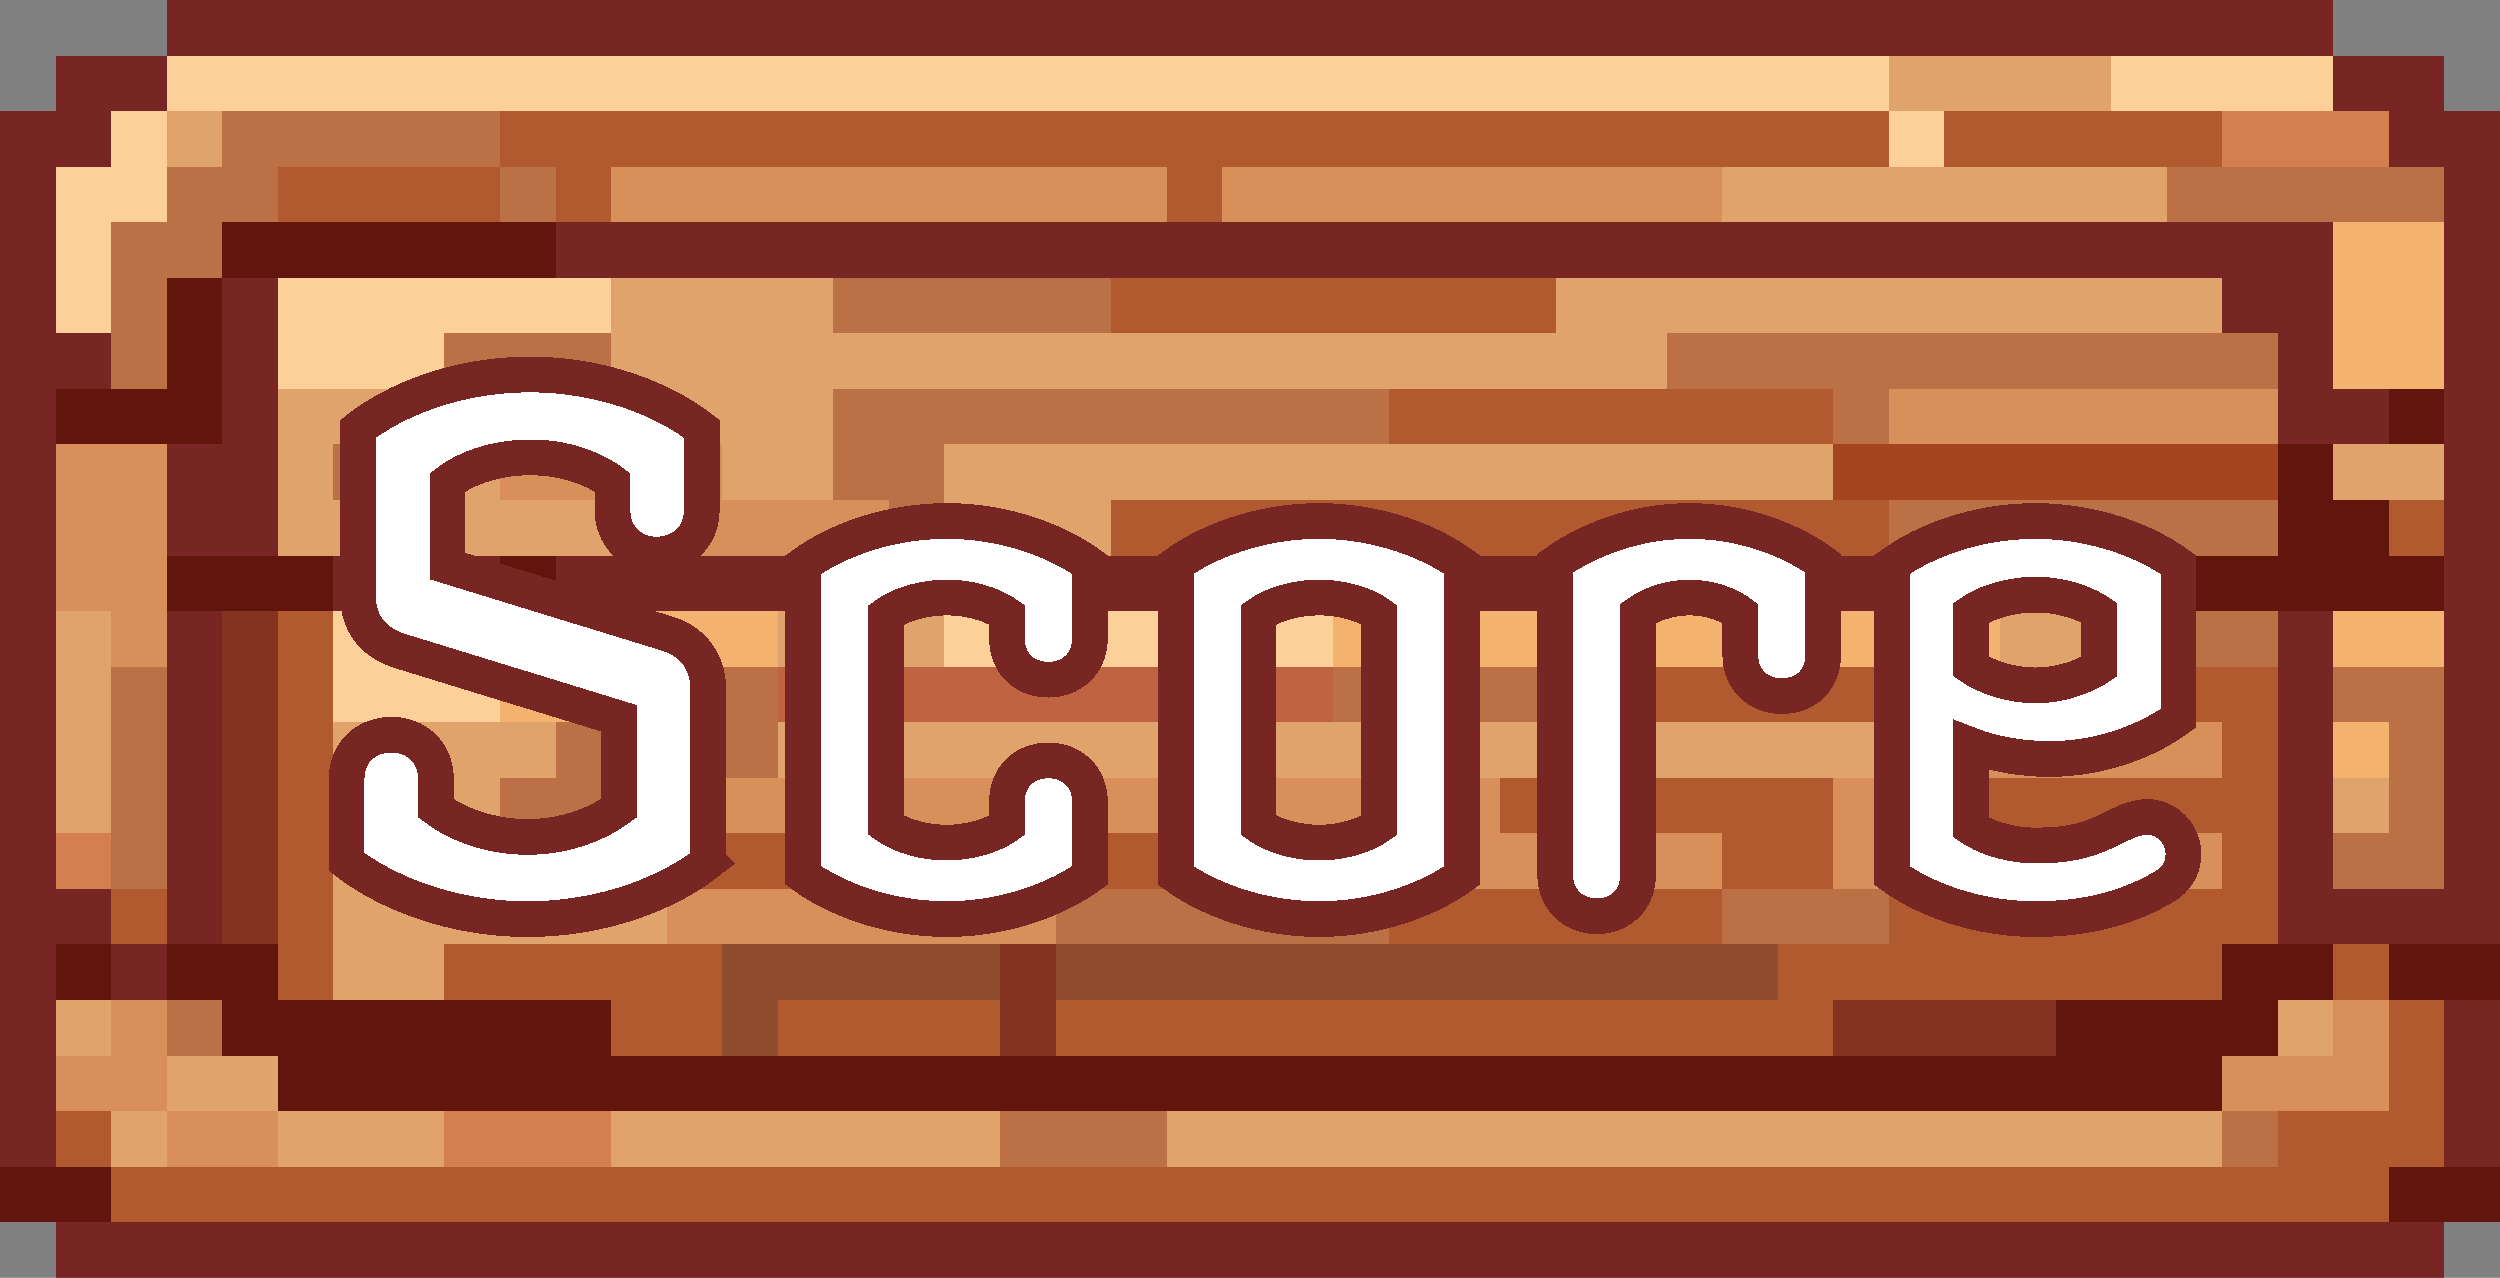 <?xml version="1.0" encoding="UTF-8"?>
<svg id="Layer_2" xmlns="http://www.w3.org/2000/svg" viewBox="0 0 428.064 218.787" shape-rendering="crispEdges">
  <rect x="0" y="0" width="428.064" height="218.787" fill="#808080" stroke="none"/>
  <defs>
    <style>
      .cls-1 {
        fill: #782623;
      }

      .cls-2 {
        fill: #a54520;
      }

      .cls-3 {
        fill: #bb7145;
      }

      .cls-4 {
        fill: #fdd09a;
      }

      .cls-5 {
        fill: #62150d;
      }

      .cls-6 {
        fill: #fff;
        stroke: #782623;
        stroke-miterlimit: 10;
        stroke-width: 6.119px;
      }

      .cls-7 {
        fill: #e0a36b;
      }

      .cls-8 {
        fill: #b15a30;
      }

      .cls-9 {
        fill: #843323;
      }

      .cls-10 {
        fill: #8f4b2d;
      }

      .cls-11 {
        fill: #f3b36e;
      }

      .cls-12 {
        fill: #d88f5a;
      }

      .cls-13 {
        fill: #c06341;
      }

      .cls-14 {
        fill: #d37f4f;
      }
    </style>
  </defs>
  <g id="All_Assets">
    <g id="Score_Sign">
      <g id="Score_Sign-2" data-name="Score_Sign">
        <g id="Wooden_Sign">
          <rect class="cls-8" x="190.251" y="47.563" width="9.518" height="9.509"/>
          <rect class="cls-8" x="256.841" y="47.563" width="9.509" height="9.509"/>
          <rect class="cls-8" x="237.814" y="47.563" width="9.509" height="9.509"/>
          <rect class="cls-8" x="247.322" y="47.563" width="9.518" height="9.509"/>
          <rect class="cls-8" x="228.305" y="47.563" width="9.509" height="9.509"/>
          <rect class="cls-8" x="218.787" y="47.563" width="9.518" height="9.509"/>
          <rect class="cls-8" x="209.278" y="47.563" width="9.509" height="9.509"/>
          <rect class="cls-8" x="199.769" y="47.563" width="9.509" height="9.509"/>
          <rect class="cls-7" x="294.885" y="47.563" width="9.518" height="9.509"/>
          <rect class="cls-7" x="304.403" y="47.563" width="9.509" height="9.509"/>
          <rect class="cls-7" x="275.868" y="47.563" width="9.509" height="9.509"/>
          <rect class="cls-7" x="266.349" y="47.563" width="9.518" height="9.509"/>
          <rect class="cls-7" x="285.376" y="47.563" width="9.509" height="9.509"/>
          <rect class="cls-3" x="294.885" y="57.071" width="9.518" height="9.518"/>
          <rect class="cls-3" x="304.403" y="57.071" width="9.509" height="9.518"/>
          <rect class="cls-3" x="285.376" y="57.071" width="9.509" height="9.518"/>
          <rect class="cls-7" x="256.841" y="57.071" width="9.509" height="9.518"/>
          <rect class="cls-7" x="237.814" y="57.071" width="9.509" height="9.518"/>
          <rect class="cls-7" x="247.322" y="57.071" width="9.518" height="9.518"/>
          <rect class="cls-7" x="266.349" y="57.071" width="9.518" height="9.518"/>
          <rect class="cls-7" x="275.868" y="57.071" width="9.509" height="9.518"/>
          <rect class="cls-7" x="228.305" y="57.071" width="9.509" height="9.518"/>
          <rect class="cls-7" x="218.787" y="57.071" width="9.518" height="9.518"/>
          <rect class="cls-7" x="209.278" y="57.071" width="9.509" height="9.518"/>
          <rect class="cls-7" x="199.769" y="57.071" width="9.509" height="9.518"/>
          <rect class="cls-7" x="190.251" y="57.071" width="9.518" height="9.518"/>
          <rect class="cls-7" x="180.742" y="57.071" width="9.509" height="9.518"/>
          <rect class="cls-7" x="171.224" y="57.071" width="9.518" height="9.518"/>
          <rect class="cls-7" x="161.715" y="57.071" width="9.509" height="9.518"/>
          <rect class="cls-7" x="152.207" y="57.071" width="9.509" height="9.518"/>
          <rect class="cls-7" x="142.688" y="57.071" width="9.518" height="9.518"/>
          <rect class="cls-7" x="133.179" y="76.098" width="9.509" height="9.518"/>
          <rect class="cls-7" x="133.179" y="66.59" width="9.509" height="9.509"/>
          <rect class="cls-7" x="133.179" y="57.071" width="9.509" height="9.518"/>
          <rect class="cls-12" x="85.617" y="76.098" width="9.509" height="9.518"/>
          <rect class="cls-12" x="142.688" y="85.617" width="9.518" height="9.509"/>
          <rect class="cls-12" x="133.179" y="85.617" width="9.509" height="9.509"/>
          <rect class="cls-12" x="114.152" y="85.617" width="9.509" height="9.509"/>
          <rect class="cls-12" x="114.152" y="76.098" width="9.509" height="9.518"/>
          <rect class="cls-12" x="123.661" y="85.617" width="9.518" height="9.509"/>
          <rect class="cls-12" x="104.644" y="85.617" width="9.509" height="9.509"/>
          <rect class="cls-12" x="104.644" y="76.098" width="9.509" height="9.518"/>
          <rect class="cls-12" x="95.125" y="76.098" width="9.518" height="9.518"/>
          <rect class="cls-3" x="85.617" y="57.071" width="9.509" height="9.518"/>
          <rect class="cls-3" x="76.098" y="57.071" width="9.518" height="9.518"/>
          <rect class="cls-3" x="95.125" y="57.071" width="9.518" height="9.518"/>
          <rect class="cls-3" x="66.59" y="76.098" width="9.509" height="9.518"/>
          <rect class="cls-3" x="57.081" y="76.098" width="9.509" height="9.518"/>
          <rect class="cls-7" x="85.617" y="66.59" width="9.509" height="9.509"/>
          <rect class="cls-7" x="76.098" y="76.098" width="9.518" height="9.518"/>
          <rect class="cls-7" x="114.152" y="66.59" width="9.509" height="9.509"/>
          <rect class="cls-7" x="114.152" y="57.071" width="9.509" height="9.518"/>
          <rect class="cls-7" x="123.661" y="57.071" width="9.518" height="9.518"/>
          <rect class="cls-7" x="123.661" y="66.59" width="9.518" height="9.509"/>
          <rect class="cls-7" x="123.661" y="76.098" width="9.518" height="9.518"/>
          <rect class="cls-7" x="104.644" y="66.59" width="9.509" height="9.509"/>
          <rect class="cls-7" x="104.644" y="57.071" width="9.509" height="9.518"/>
          <rect class="cls-7" x="95.125" y="66.59" width="9.518" height="9.509"/>
          <rect class="cls-7" x="85.617" y="85.617" width="9.509" height="9.509"/>
          <rect class="cls-7" x="76.098" y="85.617" width="9.518" height="9.509"/>
          <rect class="cls-7" x="66.59" y="85.617" width="9.509" height="9.509"/>
          <rect class="cls-7" x="57.081" y="85.617" width="9.509" height="9.509"/>
          <rect class="cls-7" x="47.563" y="85.617" width="9.518" height="9.509"/>
          <rect class="cls-7" x="47.563" y="76.098" width="9.518" height="9.518"/>
          <rect class="cls-7" x="95.125" y="85.617" width="9.518" height="9.509"/>
          <rect class="cls-7" x="76.098" y="66.59" width="9.518" height="9.509"/>
          <rect class="cls-7" x="66.59" y="66.59" width="9.509" height="9.509"/>
          <rect class="cls-7" x="57.081" y="66.59" width="9.509" height="9.509"/>
          <rect class="cls-7" x="47.563" y="66.59" width="9.518" height="9.509"/>
          <rect class="cls-4" x="66.59" y="57.071" width="9.509" height="9.518"/>
          <rect class="cls-4" x="85.617" y="47.563" width="9.509" height="9.509"/>
          <rect class="cls-4" x="76.098" y="47.563" width="9.518" height="9.509"/>
          <rect class="cls-4" x="66.59" y="47.563" width="9.509" height="9.509"/>
          <rect class="cls-7" x="114.152" y="47.563" width="9.509" height="9.509"/>
          <rect class="cls-7" x="123.661" y="47.563" width="9.518" height="9.509"/>
          <rect class="cls-7" x="104.644" y="47.563" width="9.509" height="9.509"/>
          <rect class="cls-4" x="95.125" y="47.563" width="9.518" height="9.509"/>
          <rect class="cls-4" x="57.081" y="57.071" width="9.509" height="9.518"/>
          <rect class="cls-4" x="57.081" y="47.563" width="9.509" height="9.509"/>
          <rect class="cls-4" x="47.563" y="57.071" width="9.518" height="9.518"/>
          <rect class="cls-4" x="47.563" y="47.563" width="9.518" height="9.509"/>
          <rect class="cls-5" x="399.529" y="85.617" width="9.509" height="9.509"/>
          <rect class="cls-5" x="409.037" y="66.59" width="9.518" height="9.509"/>
          <rect class="cls-8" x="409.037" y="85.617" width="9.518" height="9.509"/>
          <rect class="cls-7" x="409.037" y="76.098" width="9.518" height="9.518"/>
          <rect class="cls-7" x="399.529" y="76.098" width="9.509" height="9.518"/>
          <rect class="cls-7" x="361.475" y="47.563" width="9.518" height="9.509"/>
          <rect class="cls-7" x="351.966" y="47.563" width="9.509" height="9.509"/>
          <rect class="cls-7" x="370.993" y="47.563" width="9.509" height="9.509"/>
          <rect class="cls-7" x="342.448" y="47.563" width="9.518" height="9.509"/>
          <rect class="cls-7" x="332.939" y="47.563" width="9.509" height="9.509"/>
          <rect class="cls-7" x="323.43" y="47.563" width="9.509" height="9.509"/>
          <rect class="cls-7" x="313.912" y="47.563" width="9.518" height="9.509"/>
          <rect class="cls-3" x="351.966" y="57.071" width="9.509" height="9.518"/>
          <rect class="cls-3" x="361.475" y="57.071" width="9.518" height="9.518"/>
          <rect class="cls-3" x="370.993" y="57.071" width="9.509" height="9.518"/>
          <rect class="cls-3" x="380.502" y="57.071" width="9.509" height="9.518"/>
          <rect class="cls-3" x="342.448" y="57.071" width="9.518" height="9.518"/>
          <rect class="cls-3" x="332.939" y="57.071" width="9.509" height="9.518"/>
          <rect class="cls-3" x="323.43" y="57.071" width="9.509" height="9.518"/>
          <rect class="cls-3" x="313.912" y="57.071" width="9.518" height="9.518"/>
          <rect class="cls-12" x="361.475" y="66.59" width="9.518" height="9.509"/>
          <rect class="cls-12" x="351.966" y="66.59" width="9.509" height="9.509"/>
          <rect class="cls-12" x="380.502" y="66.59" width="9.509" height="9.509"/>
          <rect class="cls-12" x="370.993" y="66.59" width="9.509" height="9.509"/>
          <rect class="cls-12" x="342.448" y="66.59" width="9.518" height="9.509"/>
          <rect class="cls-12" x="332.939" y="66.59" width="9.509" height="9.509"/>
          <rect class="cls-12" x="323.43" y="66.59" width="9.509" height="9.509"/>
          <rect class="cls-3" x="313.912" y="66.59" width="9.518" height="9.509"/>
          <rect class="cls-2" x="361.475" y="76.098" width="9.518" height="9.518"/>
          <rect class="cls-2" x="351.966" y="76.098" width="9.509" height="9.518"/>
          <rect class="cls-2" x="380.502" y="76.098" width="9.509" height="9.518"/>
          <rect class="cls-2" x="370.993" y="76.098" width="9.509" height="9.518"/>
          <rect class="cls-2" x="342.448" y="76.098" width="9.518" height="9.518"/>
          <rect class="cls-2" x="332.939" y="76.098" width="9.509" height="9.518"/>
          <rect class="cls-2" x="323.43" y="76.098" width="9.509" height="9.518"/>
          <rect class="cls-2" x="313.912" y="76.098" width="9.518" height="9.518"/>
          <rect class="cls-7" x="256.841" y="76.098" width="9.509" height="9.518"/>
          <rect class="cls-7" x="247.322" y="76.098" width="9.518" height="9.518"/>
          <rect class="cls-7" x="285.376" y="76.098" width="9.509" height="9.518"/>
          <rect class="cls-7" x="294.885" y="76.098" width="9.518" height="9.518"/>
          <rect class="cls-7" x="304.403" y="76.098" width="9.509" height="9.518"/>
          <rect class="cls-7" x="275.868" y="76.098" width="9.509" height="9.518"/>
          <rect class="cls-7" x="266.349" y="76.098" width="9.518" height="9.518"/>
          <rect class="cls-7" x="237.814" y="76.098" width="9.509" height="9.518"/>
          <rect class="cls-7" x="228.305" y="76.098" width="9.509" height="9.518"/>
          <rect class="cls-7" x="218.787" y="76.098" width="9.518" height="9.518"/>
          <rect class="cls-7" x="209.278" y="76.098" width="9.509" height="9.518"/>
          <rect class="cls-7" x="199.769" y="76.098" width="9.509" height="9.518"/>
          <rect class="cls-7" x="190.251" y="76.098" width="9.518" height="9.518"/>
          <rect class="cls-7" x="180.742" y="76.098" width="9.509" height="9.518"/>
          <rect class="cls-7" x="171.224" y="76.098" width="9.518" height="9.518"/>
          <rect class="cls-7" x="161.715" y="76.098" width="9.509" height="9.518"/>
          <rect class="cls-7" x="180.742" y="85.617" width="9.509" height="9.509"/>
          <rect class="cls-7" x="171.224" y="85.617" width="9.518" height="9.509"/>
          <rect class="cls-7" x="161.715" y="85.617" width="9.509" height="9.509"/>
          <rect class="cls-8" x="256.841" y="85.617" width="9.509" height="9.509"/>
          <rect class="cls-8" x="237.814" y="85.617" width="9.509" height="9.509"/>
          <rect class="cls-8" x="247.322" y="85.617" width="9.518" height="9.509"/>
          <rect class="cls-8" x="294.885" y="85.617" width="9.518" height="9.509"/>
          <rect class="cls-8" x="285.376" y="85.617" width="9.509" height="9.509"/>
          <rect class="cls-8" x="304.403" y="85.617" width="9.509" height="9.509"/>
          <rect class="cls-8" x="313.912" y="85.617" width="9.518" height="9.509"/>
          <rect class="cls-8" x="275.868" y="85.617" width="9.509" height="9.509"/>
          <rect class="cls-8" x="266.349" y="85.617" width="9.518" height="9.509"/>
          <rect class="cls-8" x="228.305" y="85.617" width="9.509" height="9.509"/>
          <rect class="cls-8" x="218.787" y="85.617" width="9.518" height="9.509"/>
          <rect class="cls-8" x="209.278" y="85.617" width="9.509" height="9.509"/>
          <rect class="cls-8" x="199.769" y="85.617" width="9.509" height="9.509"/>
          <rect class="cls-8" x="190.251" y="85.617" width="9.518" height="9.509"/>
          <rect class="cls-3" x="351.966" y="85.617" width="9.509" height="9.509"/>
          <rect class="cls-3" x="361.475" y="85.617" width="9.518" height="9.509"/>
          <rect class="cls-3" x="380.502" y="85.617" width="9.509" height="9.509"/>
          <rect class="cls-3" x="370.993" y="85.617" width="9.509" height="9.509"/>
          <rect class="cls-3" x="342.448" y="85.617" width="9.518" height="9.509"/>
          <rect class="cls-3" x="332.939" y="85.617" width="9.509" height="9.509"/>
          <rect class="cls-3" x="323.43" y="85.617" width="9.509" height="9.509"/>
          <rect class="cls-9" x="171.224" y="161.715" width="9.518" height="9.509"/>
          <rect class="cls-8" x="114.152" y="161.715" width="9.509" height="9.509"/>
          <rect class="cls-12" x="114.152" y="152.197" width="9.509" height="9.518"/>
          <rect class="cls-12" x="161.715" y="152.197" width="9.509" height="9.518"/>
          <rect class="cls-12" x="171.224" y="152.197" width="9.518" height="9.518"/>
          <rect class="cls-12" x="152.207" y="152.197" width="9.509" height="9.518"/>
          <rect class="cls-12" x="142.688" y="152.197" width="9.518" height="9.518"/>
          <rect class="cls-12" x="133.179" y="152.197" width="9.509" height="9.518"/>
          <rect class="cls-12" x="123.661" y="152.197" width="9.518" height="9.518"/>
          <rect class="cls-9" x="171.224" y="171.224" width="9.518" height="9.509"/>
          <rect class="cls-9" x="342.448" y="171.224" width="9.518" height="9.509"/>
          <rect class="cls-9" x="332.939" y="171.224" width="9.509" height="9.509"/>
          <rect class="cls-9" x="323.43" y="171.224" width="9.509" height="9.509"/>
          <rect class="cls-9" x="313.912" y="171.224" width="9.518" height="9.509"/>
          <rect class="cls-12" x="351.966" y="123.661" width="9.509" height="9.509"/>
          <rect class="cls-12" x="361.475" y="123.661" width="9.518" height="9.509"/>
          <rect class="cls-12" x="370.993" y="123.661" width="9.509" height="9.509"/>
          <rect class="cls-12" x="323.43" y="133.17" width="9.509" height="9.518"/>
          <rect class="cls-12" x="313.912" y="133.17" width="9.518" height="9.518"/>
          <rect class="cls-12" x="313.912" y="142.688" width="9.518" height="9.509"/>
          <rect class="cls-12" x="342.448" y="123.661" width="9.518" height="9.509"/>
          <rect class="cls-12" x="332.939" y="123.661" width="9.509" height="9.509"/>
          <rect class="cls-3" x="313.912" y="152.197" width="9.518" height="9.518"/>
          <rect class="cls-3" x="294.885" y="152.197" width="9.518" height="9.518"/>
          <rect class="cls-3" x="304.403" y="152.197" width="9.509" height="9.518"/>
          <rect class="cls-3" x="228.305" y="152.197" width="9.509" height="9.518"/>
          <rect class="cls-3" x="218.787" y="152.197" width="9.518" height="9.518"/>
          <rect class="cls-3" x="209.278" y="152.197" width="9.509" height="9.518"/>
          <rect class="cls-3" x="199.769" y="152.197" width="9.509" height="9.518"/>
          <rect class="cls-3" x="190.251" y="152.197" width="9.518" height="9.518"/>
          <rect class="cls-3" x="180.742" y="152.197" width="9.509" height="9.518"/>
          <rect class="cls-8" x="161.715" y="171.224" width="9.509" height="9.509"/>
          <rect class="cls-8" x="152.207" y="171.224" width="9.509" height="9.509"/>
          <rect class="cls-8" x="142.688" y="171.224" width="9.518" height="9.509"/>
          <rect class="cls-8" x="133.179" y="171.224" width="9.509" height="9.509"/>
          <rect class="cls-8" x="85.617" y="161.715" width="9.509" height="9.509"/>
          <rect class="cls-8" x="76.098" y="161.715" width="9.518" height="9.509"/>
          <rect class="cls-8" x="114.152" y="171.224" width="9.509" height="9.509"/>
          <rect class="cls-8" x="104.644" y="171.224" width="9.509" height="9.509"/>
          <rect class="cls-8" x="104.644" y="161.715" width="9.509" height="9.509"/>
          <rect class="cls-8" x="95.125" y="161.715" width="9.518" height="9.509"/>
          <rect class="cls-7" x="66.59" y="161.715" width="9.509" height="9.509"/>
          <rect class="cls-7" x="57.081" y="161.715" width="9.509" height="9.509"/>
          <rect class="cls-7" x="85.617" y="152.197" width="9.509" height="9.518"/>
          <rect class="cls-7" x="76.098" y="152.197" width="9.518" height="9.518"/>
          <rect class="cls-7" x="66.59" y="152.197" width="9.509" height="9.518"/>
          <rect class="cls-7" x="66.59" y="142.688" width="9.509" height="9.509"/>
          <rect class="cls-7" x="57.081" y="152.197" width="9.509" height="9.518"/>
          <rect class="cls-7" x="57.081" y="142.688" width="9.509" height="9.509"/>
          <rect class="cls-7" x="104.644" y="152.197" width="9.509" height="9.518"/>
          <rect class="cls-7" x="95.125" y="152.197" width="9.518" height="9.518"/>
          <rect class="cls-7" x="76.098" y="133.17" width="9.518" height="9.518"/>
          <rect class="cls-7" x="66.59" y="133.17" width="9.509" height="9.518"/>
          <rect class="cls-7" x="57.081" y="133.17" width="9.509" height="9.518"/>
          <rect class="cls-7" x="85.617" y="123.661" width="9.509" height="9.509"/>
          <rect class="cls-7" x="76.098" y="123.661" width="9.518" height="9.509"/>
          <rect class="cls-7" x="66.59" y="123.661" width="9.509" height="9.509"/>
          <rect class="cls-7" x="57.081" y="123.661" width="9.509" height="9.509"/>
          <rect class="cls-3" x="85.617" y="133.17" width="9.509" height="9.518"/>
          <rect class="cls-3" x="95.125" y="133.17" width="9.518" height="9.518"/>
          <rect class="cls-3" x="95.125" y="123.661" width="9.518" height="9.509"/>
          <rect class="cls-3" x="114.152" y="123.661" width="9.509" height="9.509"/>
          <rect class="cls-3" x="114.152" y="114.152" width="9.509" height="9.509"/>
          <rect class="cls-3" x="123.661" y="114.152" width="9.518" height="9.509"/>
          <rect class="cls-3" x="123.661" y="123.661" width="9.518" height="9.509"/>
          <rect class="cls-3" x="104.644" y="123.661" width="9.509" height="9.509"/>
          <rect class="cls-3" x="104.644" y="114.152" width="9.509" height="9.509"/>
          <rect class="cls-3" x="256.841" y="114.152" width="9.509" height="9.509"/>
          <rect class="cls-3" x="237.814" y="114.152" width="9.509" height="9.509"/>
          <rect class="cls-3" x="247.322" y="114.152" width="9.518" height="9.509"/>
          <rect class="cls-3" x="266.349" y="114.152" width="9.518" height="9.509"/>
          <rect class="cls-10" x="256.841" y="161.715" width="9.509" height="9.509"/>
          <rect class="cls-10" x="247.322" y="161.715" width="9.518" height="9.509"/>
          <rect class="cls-10" x="237.814" y="161.715" width="9.509" height="9.509"/>
          <rect class="cls-10" x="294.885" y="161.715" width="9.518" height="9.509"/>
          <rect class="cls-10" x="285.376" y="161.715" width="9.509" height="9.509"/>
          <rect class="cls-10" x="266.349" y="161.715" width="9.518" height="9.509"/>
          <rect class="cls-10" x="275.868" y="161.715" width="9.509" height="9.509"/>
          <rect class="cls-10" x="228.305" y="161.715" width="9.509" height="9.509"/>
          <rect class="cls-10" x="218.787" y="161.715" width="9.518" height="9.509"/>
          <rect class="cls-10" x="209.278" y="161.715" width="9.509" height="9.509"/>
          <rect class="cls-10" x="199.769" y="161.715" width="9.509" height="9.509"/>
          <rect class="cls-10" x="190.251" y="161.715" width="9.518" height="9.509"/>
          <rect class="cls-10" x="180.742" y="161.715" width="9.509" height="9.509"/>
          <rect class="cls-10" x="123.661" y="171.224" width="9.518" height="9.509"/>
          <rect class="cls-10" x="161.715" y="161.715" width="9.509" height="9.509"/>
          <rect class="cls-10" x="152.207" y="161.715" width="9.509" height="9.509"/>
          <rect class="cls-10" x="142.688" y="161.715" width="9.518" height="9.509"/>
          <rect class="cls-10" x="133.179" y="161.715" width="9.509" height="9.509"/>
          <rect class="cls-10" x="123.661" y="161.715" width="9.518" height="9.509"/>
          <rect class="cls-7" x="323.43" y="123.661" width="9.509" height="9.509"/>
          <rect class="cls-7" x="256.841" y="123.661" width="9.509" height="9.509"/>
          <rect class="cls-7" x="247.322" y="123.661" width="9.518" height="9.509"/>
          <rect class="cls-7" x="237.814" y="123.661" width="9.509" height="9.509"/>
          <rect class="cls-7" x="285.376" y="123.661" width="9.509" height="9.509"/>
          <rect class="cls-7" x="313.912" y="123.661" width="9.518" height="9.509"/>
          <rect class="cls-7" x="304.403" y="123.661" width="9.509" height="9.509"/>
          <rect class="cls-7" x="294.885" y="123.661" width="9.518" height="9.509"/>
          <rect class="cls-7" x="266.349" y="123.661" width="9.518" height="9.509"/>
          <rect class="cls-7" x="275.868" y="123.661" width="9.509" height="9.509"/>
          <rect class="cls-7" x="228.305" y="123.661" width="9.509" height="9.509"/>
          <rect class="cls-7" x="218.787" y="123.661" width="9.518" height="9.509"/>
          <rect class="cls-7" x="209.278" y="123.661" width="9.509" height="9.509"/>
          <rect class="cls-7" x="199.769" y="123.661" width="9.509" height="9.509"/>
          <rect class="cls-7" x="190.251" y="123.661" width="9.518" height="9.509"/>
          <rect class="cls-7" x="180.742" y="123.661" width="9.509" height="9.509"/>
          <rect class="cls-7" x="171.224" y="123.661" width="9.518" height="9.509"/>
          <rect class="cls-7" x="161.715" y="123.661" width="9.509" height="9.509"/>
          <rect class="cls-7" x="152.207" y="123.661" width="9.509" height="9.509"/>
          <rect class="cls-7" x="142.688" y="123.661" width="9.518" height="9.509"/>
          <rect class="cls-7" x="133.179" y="123.661" width="9.509" height="9.509"/>
          <rect class="cls-12" x="256.841" y="142.688" width="9.509" height="9.509"/>
          <rect class="cls-12" x="247.322" y="142.688" width="9.518" height="9.509"/>
          <rect class="cls-12" x="237.814" y="133.17" width="9.509" height="9.518"/>
          <rect class="cls-12" x="247.322" y="133.17" width="9.518" height="9.518"/>
          <rect class="cls-12" x="285.376" y="142.688" width="9.509" height="9.509"/>
          <rect class="cls-12" x="275.868" y="142.688" width="9.509" height="9.509"/>
          <rect class="cls-12" x="266.349" y="142.688" width="9.518" height="9.509"/>
          <rect class="cls-12" x="228.305" y="133.17" width="9.509" height="9.518"/>
          <rect class="cls-12" x="218.787" y="133.17" width="9.518" height="9.518"/>
          <rect class="cls-12" x="209.278" y="133.17" width="9.509" height="9.518"/>
          <rect class="cls-12" x="199.769" y="133.17" width="9.509" height="9.518"/>
          <rect class="cls-12" x="190.251" y="133.17" width="9.518" height="9.518"/>
          <rect class="cls-12" x="180.742" y="133.17" width="9.509" height="9.518"/>
          <rect class="cls-12" x="171.224" y="133.17" width="9.518" height="9.518"/>
          <rect class="cls-12" x="161.715" y="133.17" width="9.509" height="9.518"/>
          <rect class="cls-12" x="152.207" y="133.17" width="9.509" height="9.518"/>
          <rect class="cls-12" x="142.688" y="133.17" width="9.518" height="9.518"/>
          <rect class="cls-12" x="133.179" y="133.17" width="9.509" height="9.518"/>
          <rect class="cls-12" x="114.152" y="133.17" width="9.509" height="9.518"/>
          <rect class="cls-12" x="123.661" y="133.17" width="9.518" height="9.518"/>
          <rect class="cls-12" x="104.644" y="133.17" width="9.509" height="9.518"/>
          <rect class="cls-8" x="294.885" y="142.688" width="9.518" height="9.509"/>
          <rect class="cls-8" x="304.403" y="142.688" width="9.509" height="9.509"/>
          <rect class="cls-8" x="256.841" y="133.17" width="9.509" height="9.518"/>
          <rect class="cls-8" x="285.376" y="133.17" width="9.509" height="9.518"/>
          <rect class="cls-8" x="304.403" y="133.17" width="9.509" height="9.518"/>
          <rect class="cls-8" x="294.885" y="133.17" width="9.518" height="9.518"/>
          <rect class="cls-8" x="266.349" y="133.17" width="9.518" height="9.518"/>
          <rect class="cls-8" x="275.868" y="133.17" width="9.509" height="9.518"/>
          <rect class="cls-8" x="342.448" y="114.152" width="9.518" height="9.509"/>
          <rect class="cls-8" x="332.939" y="114.152" width="9.509" height="9.509"/>
          <rect class="cls-8" x="323.43" y="114.152" width="9.509" height="9.509"/>
          <rect class="cls-8" x="285.376" y="114.152" width="9.509" height="9.509"/>
          <rect class="cls-8" x="294.885" y="114.152" width="9.518" height="9.509"/>
          <rect class="cls-8" x="313.912" y="114.152" width="9.518" height="9.509"/>
          <rect class="cls-8" x="304.403" y="114.152" width="9.509" height="9.509"/>
          <rect class="cls-8" x="275.868" y="114.152" width="9.509" height="9.509"/>
          <rect class="cls-8" x="256.841" y="152.197" width="9.509" height="9.518"/>
          <rect class="cls-8" x="247.322" y="152.197" width="9.518" height="9.518"/>
          <rect class="cls-8" x="237.814" y="142.688" width="9.509" height="9.509"/>
          <rect class="cls-8" x="237.814" y="152.197" width="9.509" height="9.518"/>
          <rect class="cls-8" x="285.376" y="152.197" width="9.509" height="9.518"/>
          <rect class="cls-8" x="275.868" y="152.197" width="9.509" height="9.518"/>
          <rect class="cls-8" x="266.349" y="152.197" width="9.518" height="9.518"/>
          <rect class="cls-8" x="85.617" y="142.688" width="9.509" height="9.509"/>
          <rect class="cls-8" x="76.098" y="142.688" width="9.518" height="9.509"/>
          <rect class="cls-8" x="228.305" y="142.688" width="9.509" height="9.509"/>
          <rect class="cls-8" x="218.787" y="142.688" width="9.518" height="9.509"/>
          <rect class="cls-8" x="209.278" y="142.688" width="9.509" height="9.509"/>
          <rect class="cls-8" x="199.769" y="142.688" width="9.509" height="9.509"/>
          <rect class="cls-8" x="190.251" y="142.688" width="9.518" height="9.509"/>
          <rect class="cls-8" x="180.742" y="142.688" width="9.509" height="9.509"/>
          <rect class="cls-8" x="171.224" y="142.688" width="9.518" height="9.509"/>
          <rect class="cls-8" x="161.715" y="142.688" width="9.509" height="9.509"/>
          <rect class="cls-8" x="152.207" y="142.688" width="9.509" height="9.509"/>
          <rect class="cls-8" x="142.688" y="142.688" width="9.518" height="9.509"/>
          <rect class="cls-8" x="133.179" y="142.688" width="9.509" height="9.509"/>
          <rect class="cls-8" x="114.152" y="142.688" width="9.509" height="9.509"/>
          <rect class="cls-8" x="123.661" y="142.688" width="9.518" height="9.509"/>
          <rect class="cls-8" x="104.644" y="142.688" width="9.509" height="9.509"/>
          <rect class="cls-8" x="95.125" y="142.688" width="9.518" height="9.509"/>
          <rect class="cls-3" x="180.742" y="47.563" width="9.509" height="9.509"/>
          <rect class="cls-3" x="171.224" y="47.563" width="9.518" height="9.509"/>
          <rect class="cls-3" x="161.715" y="47.563" width="9.509" height="9.509"/>
          <rect class="cls-3" x="152.207" y="47.563" width="9.509" height="9.509"/>
          <rect class="cls-3" x="142.688" y="47.563" width="9.518" height="9.509"/>
          <rect class="cls-7" x="133.179" y="47.563" width="9.509" height="9.509"/>
          <rect class="cls-8" x="256.841" y="66.59" width="9.509" height="9.509"/>
          <rect class="cls-8" x="237.814" y="66.59" width="9.509" height="9.509"/>
          <rect class="cls-8" x="247.322" y="66.59" width="9.518" height="9.509"/>
          <rect class="cls-8" x="294.885" y="66.59" width="9.518" height="9.509"/>
          <rect class="cls-8" x="304.403" y="66.59" width="9.509" height="9.509"/>
          <rect class="cls-8" x="285.376" y="66.59" width="9.509" height="9.509"/>
          <rect class="cls-8" x="266.349" y="66.59" width="9.518" height="9.509"/>
          <rect class="cls-8" x="275.868" y="66.59" width="9.509" height="9.509"/>
          <rect class="cls-3" x="228.305" y="114.152" width="9.509" height="9.509"/>
          <rect class="cls-13" x="218.787" y="114.152" width="9.518" height="9.509"/>
          <rect class="cls-13" x="209.278" y="114.152" width="9.509" height="9.509"/>
          <rect class="cls-13" x="199.769" y="114.152" width="9.509" height="9.509"/>
          <rect class="cls-13" x="190.251" y="114.152" width="9.518" height="9.509"/>
          <rect class="cls-13" x="180.742" y="114.152" width="9.509" height="9.509"/>
          <rect class="cls-13" x="171.224" y="114.152" width="9.518" height="9.509"/>
          <rect class="cls-13" x="161.715" y="114.152" width="9.509" height="9.509"/>
          <rect class="cls-13" x="152.207" y="114.152" width="9.509" height="9.509"/>
          <rect class="cls-13" x="142.688" y="114.152" width="9.518" height="9.509"/>
          <rect class="cls-13" x="133.179" y="114.152" width="9.509" height="9.509"/>
          <rect class="cls-1" x="133.179" y="95.125" width="9.509" height="9.509"/>
          <rect class="cls-1" x="114.152" y="95.125" width="9.509" height="9.509"/>
          <rect class="cls-1" x="123.661" y="95.125" width="9.518" height="9.509"/>
          <rect class="cls-1" x="104.644" y="95.125" width="9.509" height="9.509"/>
          <rect class="cls-1" x="95.125" y="95.125" width="9.518" height="9.509"/>
          <rect class="cls-5" x="85.617" y="95.125" width="9.509" height="9.509"/>
          <rect class="cls-1" x="76.098" y="95.125" width="9.518" height="9.509"/>
          <rect class="cls-1" x="66.59" y="95.125" width="9.509" height="9.509"/>
          <rect class="cls-1" x="57.081" y="95.125" width="9.509" height="9.509"/>
          <rect class="cls-3" x="228.305" y="66.59" width="9.509" height="9.509"/>
          <rect class="cls-3" x="218.787" y="66.59" width="9.518" height="9.509"/>
          <rect class="cls-3" x="209.278" y="66.59" width="9.509" height="9.509"/>
          <rect class="cls-3" x="199.769" y="66.59" width="9.509" height="9.509"/>
          <rect class="cls-3" x="190.251" y="66.59" width="9.518" height="9.509"/>
          <rect class="cls-3" x="180.742" y="66.59" width="9.509" height="9.509"/>
          <rect class="cls-3" x="171.224" y="66.59" width="9.518" height="9.509"/>
          <rect class="cls-3" x="161.715" y="66.59" width="9.509" height="9.509"/>
          <rect class="cls-3" x="152.207" y="95.125" width="9.509" height="9.509"/>
          <rect class="cls-3" x="152.207" y="85.617" width="9.509" height="9.509"/>
          <rect class="cls-3" x="152.207" y="76.098" width="9.509" height="9.518"/>
          <rect class="cls-3" x="152.207" y="66.59" width="9.509" height="9.509"/>
          <rect class="cls-3" x="142.688" y="95.125" width="9.518" height="9.509"/>
          <rect class="cls-3" x="142.688" y="76.098" width="9.518" height="9.518"/>
          <rect class="cls-3" x="142.688" y="66.59" width="9.518" height="9.509"/>
          <rect class="cls-11" x="399.529" y="38.054" width="9.509" height="9.509"/>
          <rect class="cls-11" x="409.037" y="57.071" width="9.518" height="9.518"/>
          <rect class="cls-11" x="409.037" y="38.054" width="9.518" height="9.509"/>
          <rect class="cls-11" x="409.037" y="47.563" width="9.518" height="9.509"/>
          <rect class="cls-11" x="399.529" y="47.563" width="9.509" height="9.509"/>
          <rect class="cls-11" x="399.529" y="57.071" width="9.509" height="9.518"/>
          <rect class="cls-1" x="390.01" y="57.071" width="9.518" height="9.518"/>
          <rect class="cls-1" x="390.01" y="38.054" width="9.518" height="9.509"/>
          <rect class="cls-1" x="390.01" y="47.563" width="9.518" height="9.509"/>
          <rect class="cls-1" x="351.966" y="38.054" width="9.509" height="9.509"/>
          <rect class="cls-1" x="361.475" y="38.054" width="9.518" height="9.509"/>
          <rect class="cls-1" x="380.502" y="38.054" width="9.509" height="9.509"/>
          <rect class="cls-1" x="380.502" y="47.563" width="9.509" height="9.509"/>
          <rect class="cls-1" x="370.993" y="38.054" width="9.509" height="9.509"/>
          <rect class="cls-1" x="342.448" y="38.054" width="9.518" height="9.509"/>
          <rect class="cls-1" x="332.939" y="38.054" width="9.509" height="9.509"/>
          <rect class="cls-1" x="323.43" y="38.054" width="9.509" height="9.509"/>
          <rect class="cls-1" x="313.912" y="38.054" width="9.518" height="9.509"/>
          <rect class="cls-1" x="304.403" y="38.054" width="9.509" height="9.509"/>
          <rect class="cls-3" x="370.993" y="28.536" width="9.509" height="9.518"/>
          <rect class="cls-3" x="390.01" y="28.536" width="9.518" height="9.518"/>
          <rect class="cls-3" x="399.529" y="28.536" width="9.509" height="9.518"/>
          <rect class="cls-3" x="409.037" y="28.536" width="9.518" height="9.518"/>
          <rect class="cls-3" x="380.502" y="28.536" width="9.509" height="9.518"/>
          <rect class="cls-14" x="399.529" y="19.027" width="9.509" height="9.509"/>
          <rect class="cls-14" x="390.01" y="19.027" width="9.518" height="9.509"/>
          <rect class="cls-14" x="380.502" y="19.027" width="9.509" height="9.509"/>
          <rect class="cls-4" x="323.43" y="19.027" width="9.509" height="9.509"/>
          <rect class="cls-7" x="351.966" y="9.509" width="9.509" height="9.518"/>
          <rect class="cls-7" x="342.448" y="9.509" width="9.518" height="9.518"/>
          <rect class="cls-7" x="332.939" y="9.509" width="9.509" height="9.518"/>
          <rect class="cls-7" x="323.43" y="9.509" width="9.509" height="9.518"/>
          <rect class="cls-8" x="370.993" y="19.027" width="9.509" height="9.509"/>
          <rect class="cls-8" x="361.475" y="19.027" width="9.518" height="9.509"/>
          <rect class="cls-8" x="351.966" y="19.027" width="9.509" height="9.509"/>
          <rect class="cls-8" x="342.448" y="19.027" width="9.518" height="9.509"/>
          <rect class="cls-8" x="332.939" y="19.027" width="9.509" height="9.509"/>
          <rect class="cls-7" x="351.966" y="28.536" width="9.509" height="9.518"/>
          <rect class="cls-7" x="361.475" y="28.536" width="9.518" height="9.518"/>
          <rect class="cls-7" x="342.448" y="28.536" width="9.518" height="9.518"/>
          <rect class="cls-7" x="332.939" y="28.536" width="9.509" height="9.518"/>
          <rect class="cls-7" x="323.43" y="28.536" width="9.509" height="9.518"/>
          <rect class="cls-7" x="313.912" y="28.536" width="9.518" height="9.518"/>
          <rect class="cls-7" x="294.885" y="28.536" width="9.518" height="9.518"/>
          <rect class="cls-7" x="304.403" y="28.536" width="9.509" height="9.518"/>
          <rect class="cls-8" x="256.841" y="19.027" width="9.509" height="9.509"/>
          <rect class="cls-8" x="247.322" y="19.027" width="9.518" height="9.509"/>
          <rect class="cls-8" x="237.814" y="19.027" width="9.509" height="9.509"/>
          <rect class="cls-8" x="313.912" y="19.027" width="9.518" height="9.509"/>
          <rect class="cls-8" x="304.403" y="19.027" width="9.509" height="9.509"/>
          <rect class="cls-8" x="294.885" y="19.027" width="9.518" height="9.509"/>
          <rect class="cls-8" x="275.868" y="19.027" width="9.509" height="9.509"/>
          <rect class="cls-8" x="285.376" y="19.027" width="9.509" height="9.509"/>
          <rect class="cls-8" x="266.349" y="19.027" width="9.518" height="9.509"/>
          <rect class="cls-8" x="228.305" y="19.027" width="9.509" height="9.509"/>
          <rect class="cls-8" x="218.787" y="19.027" width="9.518" height="9.509"/>
          <rect class="cls-8" x="209.278" y="19.027" width="9.509" height="9.509"/>
          <rect class="cls-8" x="190.251" y="19.027" width="9.518" height="9.509"/>
          <rect class="cls-8" x="199.769" y="19.027" width="9.509" height="9.509"/>
          <rect class="cls-8" x="199.769" y="28.536" width="9.509" height="9.518"/>
          <rect class="cls-8" x="180.742" y="19.027" width="9.509" height="9.509"/>
          <rect class="cls-8" x="171.224" y="19.027" width="9.518" height="9.509"/>
          <rect class="cls-8" x="161.715" y="19.027" width="9.509" height="9.509"/>
          <rect class="cls-8" x="152.207" y="19.027" width="9.509" height="9.509"/>
          <rect class="cls-8" x="142.688" y="19.027" width="9.518" height="9.509"/>
          <rect class="cls-8" x="133.179" y="19.027" width="9.509" height="9.509"/>
          <rect class="cls-8" x="114.152" y="19.027" width="9.509" height="9.509"/>
          <rect class="cls-8" x="123.661" y="19.027" width="9.518" height="9.509"/>
          <rect class="cls-8" x="104.644" y="19.027" width="9.509" height="9.509"/>
          <rect class="cls-8" x="95.125" y="19.027" width="9.518" height="9.509"/>
          <rect class="cls-12" x="256.841" y="28.536" width="9.509" height="9.518"/>
          <rect class="cls-12" x="247.322" y="28.536" width="9.518" height="9.518"/>
          <rect class="cls-12" x="237.814" y="28.536" width="9.509" height="9.518"/>
          <rect class="cls-12" x="285.376" y="28.536" width="9.509" height="9.518"/>
          <rect class="cls-12" x="275.868" y="28.536" width="9.509" height="9.518"/>
          <rect class="cls-12" x="266.349" y="28.536" width="9.518" height="9.518"/>
          <rect class="cls-12" x="228.305" y="28.536" width="9.509" height="9.518"/>
          <rect class="cls-12" x="218.787" y="28.536" width="9.518" height="9.518"/>
          <rect class="cls-12" x="209.278" y="28.536" width="9.509" height="9.518"/>
          <rect class="cls-12" x="190.251" y="28.536" width="9.518" height="9.518"/>
          <rect class="cls-12" x="180.742" y="28.536" width="9.509" height="9.518"/>
          <rect class="cls-12" x="171.224" y="28.536" width="9.518" height="9.518"/>
          <rect class="cls-12" x="161.715" y="28.536" width="9.509" height="9.518"/>
          <rect class="cls-12" x="152.207" y="28.536" width="9.509" height="9.518"/>
          <rect class="cls-12" x="142.688" y="28.536" width="9.518" height="9.518"/>
          <rect class="cls-12" x="133.179" y="28.536" width="9.509" height="9.518"/>
          <rect class="cls-12" x="114.152" y="28.536" width="9.509" height="9.518"/>
          <rect class="cls-12" x="123.661" y="28.536" width="9.518" height="9.518"/>
          <rect class="cls-12" x="104.644" y="28.536" width="9.509" height="9.518"/>
          <rect class="cls-1" x="256.841" y="38.054" width="9.509" height="9.509"/>
          <rect class="cls-1" x="247.322" y="38.054" width="9.518" height="9.509"/>
          <rect class="cls-1" x="237.814" y="38.054" width="9.509" height="9.509"/>
          <rect class="cls-1" x="294.885" y="38.054" width="9.518" height="9.509"/>
          <rect class="cls-1" x="285.376" y="38.054" width="9.509" height="9.509"/>
          <rect class="cls-1" x="275.868" y="38.054" width="9.509" height="9.509"/>
          <rect class="cls-1" x="266.349" y="38.054" width="9.518" height="9.509"/>
          <rect class="cls-1" x="228.305" y="38.054" width="9.509" height="9.509"/>
          <rect class="cls-1" x="218.787" y="38.054" width="9.518" height="9.509"/>
          <rect class="cls-1" x="209.278" y="38.054" width="9.509" height="9.509"/>
          <rect class="cls-1" x="199.769" y="38.054" width="9.509" height="9.509"/>
          <rect class="cls-1" x="190.251" y="38.054" width="9.518" height="9.509"/>
          <rect class="cls-1" x="180.742" y="38.054" width="9.509" height="9.509"/>
          <rect class="cls-1" x="171.224" y="38.054" width="9.518" height="9.509"/>
          <rect class="cls-1" x="161.715" y="38.054" width="9.509" height="9.509"/>
          <rect class="cls-1" x="152.207" y="38.054" width="9.509" height="9.509"/>
          <rect class="cls-1" x="142.688" y="38.054" width="9.518" height="9.509"/>
          <rect class="cls-1" x="133.179" y="38.054" width="9.509" height="9.509"/>
          <rect class="cls-1" x="114.152" y="38.054" width="9.509" height="9.509"/>
          <rect class="cls-1" x="123.661" y="38.054" width="9.518" height="9.509"/>
          <rect class="cls-1" x="104.644" y="38.054" width="9.509" height="9.509"/>
          <rect class="cls-1" x="95.125" y="38.054" width="9.518" height="9.509"/>
          <rect class="cls-7" x="342.448" y="104.634" width="9.518" height="9.518"/>
          <rect class="cls-7" x="351.966" y="104.634" width="9.509" height="9.518"/>
          <rect class="cls-3" x="361.475" y="104.634" width="9.518" height="9.518"/>
          <rect class="cls-3" x="380.502" y="104.634" width="9.509" height="9.518"/>
          <rect class="cls-3" x="370.993" y="104.634" width="9.509" height="9.518"/>
          <rect class="cls-11" x="409.037" y="104.634" width="9.518" height="9.518"/>
          <rect class="cls-11" x="399.529" y="104.634" width="9.509" height="9.518"/>
          <rect class="cls-3" x="399.529" y="114.152" width="9.509" height="9.509"/>
          <rect class="cls-11" x="399.529" y="123.661" width="9.509" height="9.509"/>
          <rect class="cls-7" x="399.529" y="133.17" width="9.509" height="9.518"/>
          <rect class="cls-3" x="409.037" y="142.688" width="9.518" height="9.509"/>
          <rect class="cls-3" x="399.529" y="142.688" width="9.509" height="9.509"/>
          <rect class="cls-3" x="409.037" y="123.661" width="9.518" height="9.509"/>
          <rect class="cls-3" x="409.037" y="133.17" width="9.518" height="9.518"/>
          <rect class="cls-3" x="409.037" y="114.152" width="9.518" height="9.509"/>
          <rect class="cls-1" x="399.529" y="66.59" width="9.509" height="9.509"/>
          <rect class="cls-1" x="390.01" y="66.59" width="9.518" height="9.509"/>
          <rect class="cls-5" x="390.01" y="85.617" width="9.518" height="9.509"/>
          <rect class="cls-5" x="390.01" y="76.098" width="9.518" height="9.518"/>
          <rect class="cls-5" x="351.966" y="95.125" width="9.509" height="9.509"/>
          <rect class="cls-5" x="361.475" y="95.125" width="9.518" height="9.509"/>
          <rect class="cls-5" x="409.037" y="95.125" width="9.518" height="9.509"/>
          <rect class="cls-5" x="399.529" y="95.125" width="9.509" height="9.509"/>
          <rect class="cls-5" x="390.01" y="95.125" width="9.518" height="9.509"/>
          <rect class="cls-5" x="370.993" y="95.125" width="9.509" height="9.509"/>
          <rect class="cls-5" x="380.502" y="95.125" width="9.509" height="9.509"/>
          <rect class="cls-5" x="342.448" y="95.125" width="9.518" height="9.509"/>
          <rect class="cls-1" x="390.01" y="123.661" width="9.518" height="9.509"/>
          <rect class="cls-1" x="409.037" y="152.197" width="9.518" height="9.518"/>
          <rect class="cls-1" x="390.01" y="114.152" width="9.518" height="9.509"/>
          <rect class="cls-1" x="390.01" y="133.17" width="9.518" height="9.518"/>
          <rect class="cls-1" x="390.01" y="142.688" width="9.518" height="9.509"/>
          <rect class="cls-1" x="390.01" y="104.634" width="9.518" height="9.518"/>
          <rect class="cls-1" x="399.529" y="152.197" width="9.509" height="9.518"/>
          <rect class="cls-1" x="390.01" y="152.197" width="9.518" height="9.518"/>
          <rect class="cls-12" x="361.475" y="142.688" width="9.518" height="9.509"/>
          <rect class="cls-12" x="351.966" y="142.688" width="9.509" height="9.509"/>
          <rect class="cls-12" x="370.993" y="142.688" width="9.509" height="9.509"/>
          <rect class="cls-12" x="342.448" y="142.688" width="9.518" height="9.509"/>
          <rect class="cls-12" x="332.939" y="142.688" width="9.509" height="9.509"/>
          <rect class="cls-12" x="323.43" y="142.688" width="9.509" height="9.509"/>
          <rect class="cls-8" x="351.966" y="152.197" width="9.509" height="9.518"/>
          <rect class="cls-8" x="361.475" y="152.197" width="9.518" height="9.518"/>
          <rect class="cls-8" x="342.448" y="152.197" width="9.518" height="9.518"/>
          <rect class="cls-8" x="332.939" y="152.197" width="9.509" height="9.518"/>
          <rect class="cls-8" x="323.43" y="152.197" width="9.509" height="9.518"/>
          <rect class="cls-8" x="351.966" y="133.17" width="9.509" height="9.518"/>
          <rect class="cls-8" x="361.475" y="133.17" width="9.518" height="9.518"/>
          <rect class="cls-8" x="370.993" y="133.17" width="9.509" height="9.518"/>
          <rect class="cls-8" x="342.448" y="133.17" width="9.518" height="9.518"/>
          <rect class="cls-8" x="332.939" y="133.17" width="9.509" height="9.518"/>
          <rect class="cls-8" x="351.966" y="161.715" width="9.509" height="9.509"/>
          <rect class="cls-8" x="361.475" y="114.152" width="9.518" height="9.509"/>
          <rect class="cls-8" x="351.966" y="114.152" width="9.509" height="9.509"/>
          <rect class="cls-8" x="361.475" y="161.715" width="9.518" height="9.509"/>
          <rect class="cls-8" x="370.993" y="161.715" width="9.509" height="9.509"/>
          <rect class="cls-8" x="380.502" y="114.152" width="9.509" height="9.509"/>
          <rect class="cls-8" x="380.502" y="133.17" width="9.509" height="9.518"/>
          <rect class="cls-8" x="380.502" y="142.688" width="9.509" height="9.509"/>
          <rect class="cls-8" x="370.993" y="114.152" width="9.509" height="9.509"/>
          <rect class="cls-8" x="380.502" y="152.197" width="9.509" height="9.518"/>
          <rect class="cls-8" x="370.993" y="152.197" width="9.509" height="9.518"/>
          <rect class="cls-8" x="380.502" y="123.661" width="9.509" height="9.509"/>
          <rect class="cls-8" x="342.448" y="161.715" width="9.518" height="9.509"/>
          <rect class="cls-8" x="332.939" y="161.715" width="9.509" height="9.509"/>
          <rect class="cls-8" x="323.43" y="161.715" width="9.509" height="9.509"/>
          <rect class="cls-8" x="256.841" y="171.224" width="9.509" height="9.509"/>
          <rect class="cls-8" x="237.814" y="171.224" width="9.509" height="9.509"/>
          <rect class="cls-8" x="247.322" y="171.224" width="9.518" height="9.509"/>
          <rect class="cls-8" x="304.403" y="171.224" width="9.509" height="9.509"/>
          <rect class="cls-8" x="285.376" y="171.224" width="9.509" height="9.509"/>
          <rect class="cls-8" x="294.885" y="171.224" width="9.518" height="9.509"/>
          <rect class="cls-8" x="313.912" y="161.715" width="9.518" height="9.509"/>
          <rect class="cls-8" x="304.403" y="161.715" width="9.509" height="9.509"/>
          <rect class="cls-8" x="266.349" y="171.224" width="9.518" height="9.509"/>
          <rect class="cls-8" x="275.868" y="171.224" width="9.509" height="9.509"/>
          <rect class="cls-8" x="228.305" y="171.224" width="9.509" height="9.509"/>
          <rect class="cls-8" x="218.787" y="171.224" width="9.518" height="9.509"/>
          <rect class="cls-8" x="209.278" y="171.224" width="9.509" height="9.509"/>
          <rect class="cls-8" x="199.769" y="171.224" width="9.509" height="9.509"/>
          <rect class="cls-8" x="190.251" y="171.224" width="9.518" height="9.509"/>
          <rect class="cls-8" x="180.742" y="171.224" width="9.509" height="9.509"/>
          <rect class="cls-1" x="38.054" y="47.563" width="9.509" height="9.509"/>
          <rect class="cls-1" x="38.054" y="57.071" width="9.509" height="9.518"/>
          <rect class="cls-1" x="38.054" y="66.59" width="9.509" height="9.509"/>
          <rect class="cls-1" x="28.536" y="85.617" width="9.518" height="9.509"/>
          <rect class="cls-1" x="28.536" y="76.098" width="9.518" height="9.518"/>
          <rect class="cls-1" x="38.054" y="76.098" width="9.509" height="9.518"/>
          <rect class="cls-1" x="38.054" y="85.617" width="9.509" height="9.509"/>
          <rect class="cls-9" x="38.054" y="133.17" width="9.509" height="9.518"/>
          <rect class="cls-9" x="38.054" y="104.634" width="9.509" height="9.518"/>
          <rect class="cls-9" x="38.054" y="142.688" width="9.509" height="9.509"/>
          <rect class="cls-9" x="38.054" y="123.661" width="9.509" height="9.509"/>
          <rect class="cls-9" x="38.054" y="152.197" width="9.509" height="9.518"/>
          <rect class="cls-9" x="38.054" y="114.152" width="9.509" height="9.509"/>
          <rect class="cls-8" x="47.563" y="161.715" width="9.518" height="9.509"/>
          <rect class="cls-8" x="47.563" y="152.197" width="9.518" height="9.518"/>
          <rect class="cls-8" x="47.563" y="142.688" width="9.518" height="9.509"/>
          <rect class="cls-8" x="47.563" y="133.17" width="9.518" height="9.518"/>
          <rect class="cls-8" x="47.563" y="123.661" width="9.518" height="9.509"/>
          <rect class="cls-8" x="47.563" y="114.152" width="9.518" height="9.509"/>
          <rect class="cls-8" x="47.563" y="104.634" width="9.518" height="9.518"/>
          <rect class="cls-4" x="76.098" y="114.152" width="9.518" height="9.509"/>
          <rect class="cls-4" x="66.59" y="114.152" width="9.509" height="9.509"/>
          <rect class="cls-4" x="57.081" y="114.152" width="9.509" height="9.509"/>
          <rect class="cls-4" x="85.617" y="104.634" width="9.509" height="9.518"/>
          <rect class="cls-4" x="76.098" y="104.634" width="9.518" height="9.518"/>
          <rect class="cls-4" x="66.59" y="104.634" width="9.509" height="9.518"/>
          <rect class="cls-4" x="57.081" y="104.634" width="9.509" height="9.518"/>
          <rect class="cls-4" x="95.125" y="104.634" width="9.518" height="9.518"/>
          <rect class="cls-11" x="85.617" y="114.152" width="9.509" height="9.509"/>
          <rect class="cls-11" x="95.125" y="114.152" width="9.518" height="9.509"/>
          <rect class="cls-11" x="114.152" y="104.634" width="9.509" height="9.518"/>
          <rect class="cls-11" x="123.661" y="104.634" width="9.518" height="9.518"/>
          <rect class="cls-11" x="104.644" y="104.634" width="9.509" height="9.518"/>
          <rect class="cls-7" x="152.207" y="104.634" width="9.509" height="9.518"/>
          <rect class="cls-7" x="142.688" y="104.634" width="9.518" height="9.518"/>
          <rect class="cls-7" x="133.179" y="104.634" width="9.509" height="9.518"/>
          <rect class="cls-4" x="218.787" y="104.634" width="9.518" height="9.518"/>
          <rect class="cls-4" x="209.278" y="104.634" width="9.509" height="9.518"/>
          <rect class="cls-4" x="199.769" y="104.634" width="9.509" height="9.518"/>
          <rect class="cls-4" x="190.251" y="104.634" width="9.518" height="9.518"/>
          <rect class="cls-4" x="180.742" y="104.634" width="9.509" height="9.518"/>
          <rect class="cls-4" x="171.224" y="104.634" width="9.518" height="9.518"/>
          <rect class="cls-4" x="161.715" y="104.634" width="9.509" height="9.518"/>
          <rect class="cls-11" x="332.939" y="104.634" width="9.509" height="9.518"/>
          <rect class="cls-11" x="323.43" y="104.634" width="9.509" height="9.518"/>
          <rect class="cls-11" x="256.841" y="104.634" width="9.509" height="9.518"/>
          <rect class="cls-11" x="237.814" y="104.634" width="9.509" height="9.518"/>
          <rect class="cls-11" x="247.322" y="104.634" width="9.518" height="9.518"/>
          <rect class="cls-11" x="313.912" y="104.634" width="9.518" height="9.518"/>
          <rect class="cls-11" x="304.403" y="104.634" width="9.509" height="9.518"/>
          <rect class="cls-11" x="285.376" y="104.634" width="9.509" height="9.518"/>
          <rect class="cls-11" x="294.885" y="104.634" width="9.518" height="9.518"/>
          <rect class="cls-11" x="266.349" y="104.634" width="9.518" height="9.518"/>
          <rect class="cls-11" x="275.868" y="104.634" width="9.509" height="9.518"/>
          <rect class="cls-11" x="228.305" y="104.634" width="9.509" height="9.518"/>
          <rect class="cls-1" x="332.939" y="95.125" width="9.509" height="9.509"/>
          <rect class="cls-1" x="323.43" y="95.125" width="9.509" height="9.509"/>
          <rect class="cls-1" x="256.841" y="95.125" width="9.509" height="9.509"/>
          <rect class="cls-1" x="237.814" y="95.125" width="9.509" height="9.509"/>
          <rect class="cls-1" x="247.322" y="95.125" width="9.518" height="9.509"/>
          <rect class="cls-1" x="313.912" y="95.125" width="9.518" height="9.509"/>
          <rect class="cls-1" x="304.403" y="95.125" width="9.509" height="9.509"/>
          <rect class="cls-1" x="285.376" y="95.125" width="9.509" height="9.509"/>
          <rect class="cls-1" x="294.885" y="95.125" width="9.518" height="9.509"/>
          <rect class="cls-1" x="275.868" y="95.125" width="9.509" height="9.509"/>
          <rect class="cls-1" x="266.349" y="95.125" width="9.518" height="9.509"/>
          <rect class="cls-1" x="228.305" y="95.125" width="9.509" height="9.509"/>
          <rect class="cls-1" x="218.787" y="95.125" width="9.518" height="9.509"/>
          <rect class="cls-1" x="209.278" y="95.125" width="9.509" height="9.509"/>
          <rect class="cls-1" x="199.769" y="95.125" width="9.509" height="9.509"/>
          <rect class="cls-1" x="190.251" y="95.125" width="9.518" height="9.509"/>
          <rect class="cls-1" x="180.742" y="95.125" width="9.509" height="9.509"/>
          <rect class="cls-1" x="171.224" y="95.125" width="9.518" height="9.509"/>
          <rect class="cls-1" x="161.715" y="95.125" width="9.509" height="9.509"/>
          <rect class="cls-8" x="95.125" y="28.536" width="9.518" height="9.518"/>
          <rect class="cls-8" x="76.098" y="28.536" width="9.518" height="9.518"/>
          <rect class="cls-8" x="66.59" y="28.536" width="9.509" height="9.518"/>
          <rect class="cls-8" x="57.081" y="28.536" width="9.509" height="9.518"/>
          <rect class="cls-8" x="47.563" y="28.536" width="9.518" height="9.518"/>
          <rect class="cls-5" x="28.536" y="57.071" width="9.518" height="9.518"/>
          <rect class="cls-5" x="28.536" y="47.563" width="9.518" height="9.509"/>
          <rect class="cls-5" x="85.617" y="38.054" width="9.509" height="9.509"/>
          <rect class="cls-5" x="76.098" y="38.054" width="9.518" height="9.509"/>
          <rect class="cls-5" x="66.59" y="38.054" width="9.509" height="9.509"/>
          <rect class="cls-5" x="57.081" y="38.054" width="9.509" height="9.509"/>
          <rect class="cls-5" x="47.563" y="38.054" width="9.518" height="9.509"/>
          <rect class="cls-5" x="38.054" y="38.054" width="9.509" height="9.509"/>
          <rect class="cls-12" x="19.027" y="104.634" width="9.509" height="9.518"/>
          <rect class="cls-5" x="47.563" y="95.125" width="9.518" height="9.509"/>
          <rect class="cls-5" x="28.536" y="95.125" width="9.518" height="9.509"/>
          <rect class="cls-5" x="38.054" y="95.125" width="9.509" height="9.509"/>
          <rect class="cls-12" x="19.027" y="95.125" width="9.509" height="9.509"/>
          <rect class="cls-12" x="19.027" y="85.617" width="9.509" height="9.509"/>
          <rect class="cls-12" x="19.027" y="76.098" width="9.509" height="9.518"/>
          <rect class="cls-12" x="9.518" y="95.125" width="9.509" height="9.509"/>
          <rect class="cls-12" x="9.518" y="85.617" width="9.509" height="9.509"/>
          <rect class="cls-12" x="9.518" y="76.098" width="9.509" height="9.518"/>
          <rect class="cls-5" x="28.536" y="66.59" width="9.518" height="9.509"/>
          <rect class="cls-5" x="19.027" y="66.59" width="9.509" height="9.509"/>
          <rect class="cls-5" x="9.518" y="66.59" width="9.509" height="9.509"/>
          <rect class="cls-3" x="19.027" y="57.071" width="9.509" height="9.518"/>
          <rect class="cls-3" x="19.027" y="47.563" width="9.509" height="9.509"/>
          <rect class="cls-3" x="19.027" y="38.054" width="9.509" height="9.509"/>
          <rect class="cls-4" x="19.027" y="28.536" width="9.509" height="9.518"/>
          <rect class="cls-4" x="19.027" y="19.027" width="9.509" height="9.509"/>
          <rect class="cls-4" x="9.518" y="47.563" width="9.509" height="9.509"/>
          <rect class="cls-4" x="9.518" y="38.054" width="9.509" height="9.509"/>
          <rect class="cls-4" x="9.518" y="28.536" width="9.509" height="9.518"/>
          <rect class="cls-7" x="28.536" y="19.027" width="9.518" height="9.509"/>
          <rect class="cls-3" x="85.617" y="28.536" width="9.509" height="9.518"/>
          <rect class="cls-8" x="85.617" y="19.027" width="9.509" height="9.509"/>
          <rect class="cls-3" x="76.098" y="19.027" width="9.518" height="9.509"/>
          <rect class="cls-3" x="66.59" y="19.027" width="9.509" height="9.509"/>
          <rect class="cls-3" x="57.081" y="19.027" width="9.509" height="9.509"/>
          <rect class="cls-3" x="47.563" y="19.027" width="9.518" height="9.509"/>
          <rect class="cls-3" x="28.536" y="28.536" width="9.518" height="9.518"/>
          <rect class="cls-3" x="28.536" y="38.054" width="9.518" height="9.509"/>
          <rect class="cls-3" x="38.054" y="19.027" width="9.509" height="9.509"/>
          <rect class="cls-3" x="38.054" y="28.536" width="9.509" height="9.518"/>
          <rect class="cls-4" x="370.993" y="9.509" width="9.509" height="9.518"/>
          <rect class="cls-4" x="361.475" y="9.509" width="9.518" height="9.518"/>
          <rect class="cls-4" x="390.01" y="9.509" width="9.518" height="9.518"/>
          <rect class="cls-4" x="380.502" y="9.509" width="9.509" height="9.518"/>
          <rect class="cls-4" x="256.841" y="9.509" width="9.509" height="9.518"/>
          <rect class="cls-4" x="247.322" y="9.509" width="9.518" height="9.518"/>
          <rect class="cls-4" x="237.814" y="9.509" width="9.509" height="9.518"/>
          <rect class="cls-4" x="313.912" y="9.509" width="9.518" height="9.518"/>
          <rect class="cls-4" x="304.403" y="9.509" width="9.509" height="9.518"/>
          <rect class="cls-4" x="294.885" y="9.509" width="9.518" height="9.518"/>
          <rect class="cls-4" x="275.868" y="9.509" width="9.509" height="9.518"/>
          <rect class="cls-4" x="285.376" y="9.509" width="9.509" height="9.518"/>
          <rect class="cls-4" x="266.349" y="9.509" width="9.518" height="9.518"/>
          <rect class="cls-4" x="85.617" y="9.509" width="9.509" height="9.518"/>
          <rect class="cls-4" x="76.098" y="9.509" width="9.518" height="9.518"/>
          <rect class="cls-4" x="66.59" y="9.509" width="9.509" height="9.518"/>
          <rect class="cls-4" x="57.081" y="9.509" width="9.509" height="9.518"/>
          <rect class="cls-4" x="47.563" y="9.509" width="9.518" height="9.518"/>
          <rect class="cls-4" x="38.054" y="9.509" width="9.509" height="9.518"/>
          <rect class="cls-4" x="28.536" y="9.509" width="9.518" height="9.518"/>
          <rect class="cls-4" x="228.305" y="9.509" width="9.509" height="9.518"/>
          <rect class="cls-4" x="218.787" y="9.509" width="9.518" height="9.518"/>
          <rect class="cls-4" x="209.278" y="9.509" width="9.509" height="9.518"/>
          <rect class="cls-4" x="190.251" y="9.509" width="9.518" height="9.518"/>
          <rect class="cls-4" x="199.769" y="9.509" width="9.509" height="9.518"/>
          <rect class="cls-4" x="180.742" y="9.509" width="9.509" height="9.518"/>
          <rect class="cls-4" x="171.224" y="9.509" width="9.518" height="9.518"/>
          <rect class="cls-4" x="161.715" y="9.509" width="9.509" height="9.518"/>
          <rect class="cls-4" x="152.207" y="9.509" width="9.509" height="9.518"/>
          <rect class="cls-4" x="142.688" y="9.509" width="9.518" height="9.518"/>
          <rect class="cls-4" x="133.179" y="9.509" width="9.509" height="9.518"/>
          <rect class="cls-4" x="114.152" y="9.509" width="9.509" height="9.518"/>
          <rect class="cls-4" x="123.661" y="9.509" width="9.518" height="9.518"/>
          <rect class="cls-4" x="104.644" y="9.509" width="9.509" height="9.518"/>
          <rect class="cls-4" x="95.125" y="9.509" width="9.518" height="9.518"/>
          <rect class="cls-7" x="38.054" y="180.732" width="9.509" height="9.518"/>
          <rect class="cls-7" x="28.536" y="180.732" width="9.518" height="9.518"/>
          <rect class="cls-3" x="28.536" y="171.224" width="9.518" height="9.509"/>
          <rect class="cls-8" x="19.027" y="152.197" width="9.509" height="9.518"/>
          <rect class="cls-7" x="9.518" y="133.17" width="9.509" height="9.518"/>
          <rect class="cls-7" x="9.518" y="123.661" width="9.509" height="9.509"/>
          <rect class="cls-7" x="9.518" y="114.152" width="9.509" height="9.509"/>
          <rect class="cls-7" x="9.518" y="104.634" width="9.509" height="9.518"/>
          <rect class="cls-14" x="9.518" y="142.688" width="9.509" height="9.509"/>
          <rect class="cls-3" x="19.027" y="123.661" width="9.509" height="9.509"/>
          <rect class="cls-3" x="19.027" y="114.152" width="9.509" height="9.509"/>
          <rect class="cls-3" x="19.027" y="133.17" width="9.509" height="9.518"/>
          <rect class="cls-3" x="19.027" y="142.688" width="9.509" height="9.509"/>
          <rect class="cls-1" x="28.536" y="152.197" width="9.518" height="9.518"/>
          <rect class="cls-1" x="28.536" y="142.688" width="9.518" height="9.509"/>
          <rect class="cls-1" x="28.536" y="133.17" width="9.518" height="9.518"/>
          <rect class="cls-1" x="28.536" y="123.661" width="9.518" height="9.509"/>
          <rect class="cls-1" x="28.536" y="114.152" width="9.518" height="9.509"/>
          <rect class="cls-1" x="28.536" y="104.634" width="9.518" height="9.518"/>
          <rect class="cls-1" x="19.027" y="161.715" width="9.509" height="9.509"/>
          <rect class="cls-1" x="9.518" y="152.197" width="9.509" height="9.518"/>
          <rect class="cls-5" x="9.518" y="161.715" width="9.509" height="9.509"/>
          <rect class="cls-7" x="9.518" y="171.224" width="9.509" height="9.509"/>
          <rect class="cls-5" x="351.966" y="171.224" width="9.509" height="9.509"/>
          <rect class="cls-5" x="85.617" y="180.732" width="9.509" height="9.518"/>
          <rect class="cls-5" x="76.098" y="180.732" width="9.518" height="9.518"/>
          <rect class="cls-5" x="66.59" y="180.732" width="9.509" height="9.518"/>
          <rect class="cls-5" x="57.081" y="180.732" width="9.509" height="9.518"/>
          <rect class="cls-5" x="47.563" y="180.732" width="9.518" height="9.518"/>
          <rect class="cls-5" x="28.536" y="161.715" width="9.518" height="9.509"/>
          <rect class="cls-5" x="38.054" y="161.715" width="9.509" height="9.509"/>
          <rect class="cls-5" x="351.966" y="180.732" width="9.509" height="9.518"/>
          <rect class="cls-5" x="361.475" y="180.732" width="9.518" height="9.518"/>
          <rect class="cls-5" x="342.448" y="180.732" width="9.518" height="9.518"/>
          <rect class="cls-5" x="332.939" y="180.732" width="9.509" height="9.518"/>
          <rect class="cls-5" x="323.43" y="180.732" width="9.509" height="9.518"/>
          <rect class="cls-5" x="256.841" y="180.732" width="9.509" height="9.518"/>
          <rect class="cls-5" x="247.322" y="180.732" width="9.518" height="9.518"/>
          <rect class="cls-5" x="237.814" y="180.732" width="9.509" height="9.518"/>
          <rect class="cls-5" x="304.403" y="180.732" width="9.509" height="9.518"/>
          <rect class="cls-5" x="294.885" y="180.732" width="9.518" height="9.518"/>
          <rect class="cls-5" x="313.912" y="180.732" width="9.518" height="9.518"/>
          <rect class="cls-5" x="285.376" y="180.732" width="9.509" height="9.518"/>
          <rect class="cls-5" x="266.349" y="180.732" width="9.518" height="9.518"/>
          <rect class="cls-5" x="275.868" y="180.732" width="9.509" height="9.518"/>
          <rect class="cls-5" x="85.617" y="171.224" width="9.509" height="9.509"/>
          <rect class="cls-5" x="76.098" y="171.224" width="9.518" height="9.509"/>
          <rect class="cls-5" x="66.59" y="171.224" width="9.509" height="9.509"/>
          <rect class="cls-5" x="57.081" y="171.224" width="9.509" height="9.509"/>
          <rect class="cls-5" x="47.563" y="171.224" width="9.518" height="9.509"/>
          <rect class="cls-5" x="38.054" y="171.224" width="9.509" height="9.509"/>
          <rect class="cls-5" x="228.305" y="180.732" width="9.509" height="9.518"/>
          <rect class="cls-5" x="218.787" y="180.732" width="9.518" height="9.518"/>
          <rect class="cls-5" x="209.278" y="180.732" width="9.509" height="9.518"/>
          <rect class="cls-5" x="199.769" y="180.732" width="9.509" height="9.518"/>
          <rect class="cls-5" x="190.251" y="180.732" width="9.518" height="9.518"/>
          <rect class="cls-5" x="180.742" y="180.732" width="9.509" height="9.518"/>
          <rect class="cls-5" x="161.715" y="180.732" width="9.509" height="9.518"/>
          <rect class="cls-5" x="171.224" y="180.732" width="9.518" height="9.518"/>
          <rect class="cls-5" x="152.207" y="180.732" width="9.509" height="9.518"/>
          <rect class="cls-5" x="142.688" y="180.732" width="9.518" height="9.518"/>
          <rect class="cls-5" x="133.179" y="180.732" width="9.509" height="9.518"/>
          <rect class="cls-5" x="114.152" y="180.732" width="9.509" height="9.518"/>
          <rect class="cls-5" x="123.661" y="180.732" width="9.518" height="9.518"/>
          <rect class="cls-5" x="104.644" y="180.732" width="9.509" height="9.518"/>
          <rect class="cls-5" x="95.125" y="180.732" width="9.518" height="9.518"/>
          <rect class="cls-5" x="95.125" y="171.224" width="9.518" height="9.509"/>
          <rect class="cls-5" x="361.475" y="171.224" width="9.518" height="9.509"/>
          <rect class="cls-5" x="390.01" y="161.715" width="9.518" height="9.509"/>
          <rect class="cls-5" x="380.502" y="171.224" width="9.509" height="9.509"/>
          <rect class="cls-5" x="370.993" y="171.224" width="9.509" height="9.509"/>
          <rect class="cls-5" x="380.502" y="161.715" width="9.509" height="9.509"/>
          <rect class="cls-7" x="390.01" y="171.224" width="9.518" height="9.509"/>
          <rect class="cls-3" x="380.502" y="190.251" width="9.509" height="9.509"/>
          <rect class="cls-12" x="399.529" y="180.732" width="9.509" height="9.518"/>
          <rect class="cls-12" x="390.01" y="180.732" width="9.518" height="9.518"/>
          <rect class="cls-12" x="380.502" y="180.732" width="9.509" height="9.518"/>
          <rect class="cls-5" x="370.993" y="180.732" width="9.509" height="9.518"/>
          <rect class="cls-8" x="9.518" y="190.251" width="9.509" height="9.509"/>
          <rect class="cls-7" x="19.027" y="190.251" width="9.509" height="9.509"/>
          <rect class="cls-12" x="19.027" y="171.224" width="9.509" height="9.509"/>
          <rect class="cls-12" x="9.518" y="180.732" width="9.509" height="9.518"/>
          <rect class="cls-12" x="19.027" y="180.732" width="9.509" height="9.518"/>
          <rect class="cls-12" x="38.054" y="190.251" width="9.509" height="9.509"/>
          <rect class="cls-12" x="28.536" y="190.251" width="9.518" height="9.509"/>
          <rect class="cls-7" x="66.59" y="190.251" width="9.509" height="9.509"/>
          <rect class="cls-7" x="57.081" y="190.251" width="9.509" height="9.509"/>
          <rect class="cls-7" x="47.563" y="190.251" width="9.518" height="9.509"/>
          <rect class="cls-14" x="85.617" y="190.251" width="9.509" height="9.509"/>
          <rect class="cls-14" x="76.098" y="190.251" width="9.518" height="9.509"/>
          <rect class="cls-14" x="95.125" y="190.251" width="9.518" height="9.509"/>
          <rect class="cls-7" x="161.715" y="190.251" width="9.509" height="9.509"/>
          <rect class="cls-7" x="152.207" y="190.251" width="9.509" height="9.509"/>
          <rect class="cls-7" x="142.688" y="190.251" width="9.518" height="9.509"/>
          <rect class="cls-7" x="133.179" y="190.251" width="9.509" height="9.509"/>
          <rect class="cls-7" x="114.152" y="190.251" width="9.509" height="9.509"/>
          <rect class="cls-7" x="123.661" y="190.251" width="9.518" height="9.509"/>
          <rect class="cls-7" x="104.644" y="190.251" width="9.509" height="9.509"/>
          <rect class="cls-3" x="190.251" y="190.251" width="9.518" height="9.509"/>
          <rect class="cls-3" x="180.742" y="190.251" width="9.509" height="9.509"/>
          <rect class="cls-3" x="171.224" y="190.251" width="9.518" height="9.509"/>
          <rect class="cls-7" x="351.966" y="190.251" width="9.509" height="9.509"/>
          <rect class="cls-7" x="361.475" y="190.251" width="9.518" height="9.509"/>
          <rect class="cls-7" x="370.993" y="190.251" width="9.509" height="9.509"/>
          <rect class="cls-7" x="342.448" y="190.251" width="9.518" height="9.509"/>
          <rect class="cls-7" x="332.939" y="190.251" width="9.509" height="9.509"/>
          <rect class="cls-7" x="323.43" y="190.251" width="9.509" height="9.509"/>
          <rect class="cls-7" x="256.841" y="190.251" width="9.509" height="9.509"/>
          <rect class="cls-7" x="237.814" y="190.251" width="9.509" height="9.509"/>
          <rect class="cls-7" x="247.322" y="190.251" width="9.518" height="9.509"/>
          <rect class="cls-7" x="294.885" y="190.251" width="9.518" height="9.509"/>
          <rect class="cls-7" x="313.912" y="190.251" width="9.518" height="9.509"/>
          <rect class="cls-7" x="304.403" y="190.251" width="9.509" height="9.509"/>
          <rect class="cls-7" x="285.376" y="190.251" width="9.509" height="9.509"/>
          <rect class="cls-7" x="275.868" y="190.251" width="9.509" height="9.509"/>
          <rect class="cls-7" x="266.349" y="190.251" width="9.518" height="9.509"/>
          <rect class="cls-7" x="228.305" y="190.251" width="9.509" height="9.509"/>
          <rect class="cls-7" x="218.787" y="190.251" width="9.518" height="9.509"/>
          <rect class="cls-7" x="209.278" y="190.251" width="9.509" height="9.509"/>
          <rect class="cls-7" x="199.769" y="190.251" width="9.509" height="9.509"/>
          <rect class="cls-8" x="399.529" y="161.715" width="9.509" height="9.509"/>
          <rect class="cls-12" x="399.529" y="171.224" width="9.509" height="9.509"/>
          <rect class="cls-8" x="351.966" y="199.76" width="9.509" height="9.518"/>
          <rect class="cls-8" x="361.475" y="199.76" width="9.518" height="9.518"/>
          <rect class="cls-8" x="390.01" y="190.251" width="9.518" height="9.509"/>
          <rect class="cls-8" x="409.037" y="190.251" width="9.518" height="9.509"/>
          <rect class="cls-8" x="409.037" y="171.224" width="9.518" height="9.509"/>
          <rect class="cls-8" x="409.037" y="180.732" width="9.518" height="9.518"/>
          <rect class="cls-8" x="390.01" y="199.76" width="9.518" height="9.518"/>
          <rect class="cls-8" x="399.529" y="190.251" width="9.509" height="9.509"/>
          <rect class="cls-8" x="399.529" y="199.76" width="9.509" height="9.518"/>
          <rect class="cls-8" x="380.502" y="199.76" width="9.509" height="9.518"/>
          <rect class="cls-8" x="370.993" y="199.76" width="9.509" height="9.518"/>
          <rect class="cls-8" x="342.448" y="199.76" width="9.518" height="9.518"/>
          <rect class="cls-8" x="332.939" y="199.76" width="9.509" height="9.518"/>
          <rect class="cls-8" x="323.43" y="199.76" width="9.509" height="9.518"/>
          <rect class="cls-8" x="256.841" y="199.76" width="9.509" height="9.518"/>
          <rect class="cls-8" x="247.322" y="199.76" width="9.518" height="9.518"/>
          <rect class="cls-8" x="237.814" y="199.76" width="9.509" height="9.518"/>
          <rect class="cls-8" x="285.376" y="199.76" width="9.509" height="9.518"/>
          <rect class="cls-8" x="313.912" y="199.76" width="9.518" height="9.518"/>
          <rect class="cls-8" x="304.403" y="199.76" width="9.509" height="9.518"/>
          <rect class="cls-8" x="294.885" y="199.76" width="9.518" height="9.518"/>
          <rect class="cls-8" x="275.868" y="199.76" width="9.509" height="9.518"/>
          <rect class="cls-8" x="266.349" y="199.76" width="9.518" height="9.518"/>
          <rect class="cls-8" x="85.617" y="199.76" width="9.509" height="9.518"/>
          <rect class="cls-8" x="76.098" y="199.76" width="9.518" height="9.518"/>
          <rect class="cls-8" x="66.59" y="199.76" width="9.509" height="9.518"/>
          <rect class="cls-8" x="57.081" y="199.76" width="9.509" height="9.518"/>
          <rect class="cls-8" x="47.563" y="199.76" width="9.518" height="9.518"/>
          <rect class="cls-8" x="38.054" y="199.76" width="9.509" height="9.518"/>
          <rect class="cls-8" x="28.536" y="199.76" width="9.518" height="9.518"/>
          <rect class="cls-8" x="19.027" y="199.76" width="9.509" height="9.518"/>
          <rect class="cls-8" x="228.305" y="199.76" width="9.509" height="9.518"/>
          <rect class="cls-8" x="218.787" y="199.76" width="9.518" height="9.518"/>
          <rect class="cls-8" x="209.278" y="199.76" width="9.509" height="9.518"/>
          <rect class="cls-8" x="199.769" y="199.76" width="9.509" height="9.518"/>
          <rect class="cls-8" x="190.251" y="199.76" width="9.518" height="9.518"/>
          <rect class="cls-8" x="180.742" y="199.76" width="9.509" height="9.518"/>
          <rect class="cls-8" x="161.715" y="199.76" width="9.509" height="9.518"/>
          <rect class="cls-8" x="171.224" y="199.76" width="9.518" height="9.518"/>
          <rect class="cls-8" x="152.207" y="199.76" width="9.509" height="9.518"/>
          <rect class="cls-8" x="142.688" y="199.76" width="9.518" height="9.518"/>
          <rect class="cls-8" x="133.179" y="199.76" width="9.509" height="9.518"/>
          <rect class="cls-8" x="114.152" y="199.76" width="9.509" height="9.518"/>
          <rect class="cls-8" x="123.661" y="199.76" width="9.518" height="9.518"/>
          <rect class="cls-8" x="104.644" y="199.76" width="9.509" height="9.518"/>
          <rect class="cls-8" x="95.125" y="199.76" width="9.518" height="9.518"/>
          <rect class="cls-1" x="0" y="152.197" width="9.518" height="9.518"/>
          <rect class="cls-1" x="0" y="142.688" width="9.518" height="9.509"/>
          <rect class="cls-1" x="0" y="133.17" width="9.518" height="9.518"/>
          <rect class="cls-1" x="0" y="123.661" width="9.518" height="9.509"/>
          <rect class="cls-1" x="0" y="114.152" width="9.518" height="9.509"/>
          <rect class="cls-1" x="0" y="104.634" width="9.518" height="9.518"/>
          <rect class="cls-1" x="0" y="95.125" width="9.518" height="9.509"/>
          <rect class="cls-1" x="0" y="85.617" width="9.518" height="9.509"/>
          <rect class="cls-1" x="0" y="76.098" width="9.518" height="9.518"/>
          <rect class="cls-1" x="0" y="66.59" width="9.518" height="9.509"/>
          <rect class="cls-1" x="0" y="171.224" width="9.518" height="9.509"/>
          <rect class="cls-1" x="0" y="161.715" width="9.518" height="9.509"/>
          <rect class="cls-1" x="0" y="180.732" width="9.518" height="9.518"/>
          <rect class="cls-1" x="0" y="190.251" width="9.518" height="9.509"/>
          <rect class="cls-5" x="0" y="199.76" width="9.518" height="9.518"/>
          <rect class="cls-5" x="9.518" y="199.76" width="9.509" height="9.518"/>
          <rect class="cls-1" x="361.475" y="209.278" width="9.518" height="9.509"/>
          <rect class="cls-1" x="351.966" y="209.278" width="9.509" height="9.509"/>
          <rect class="cls-1" x="399.529" y="209.278" width="9.509" height="9.509"/>
          <rect class="cls-1" x="390.01" y="209.278" width="9.518" height="9.509"/>
          <rect class="cls-1" x="409.037" y="209.278" width="9.518" height="9.509"/>
          <rect class="cls-1" x="370.993" y="209.278" width="9.509" height="9.509"/>
          <rect class="cls-1" x="380.502" y="209.278" width="9.509" height="9.509"/>
          <rect class="cls-1" x="342.448" y="209.278" width="9.518" height="9.509"/>
          <rect class="cls-1" x="332.939" y="209.278" width="9.509" height="9.509"/>
          <rect class="cls-1" x="323.43" y="209.278" width="9.509" height="9.509"/>
          <rect class="cls-1" x="256.841" y="209.278" width="9.509" height="9.509"/>
          <rect class="cls-1" x="247.322" y="209.278" width="9.518" height="9.509"/>
          <rect class="cls-1" x="237.814" y="209.278" width="9.509" height="9.509"/>
          <rect class="cls-1" x="294.885" y="209.278" width="9.518" height="9.509"/>
          <rect class="cls-1" x="313.912" y="209.278" width="9.518" height="9.509"/>
          <rect class="cls-1" x="285.376" y="209.278" width="9.509" height="9.509"/>
          <rect class="cls-1" x="304.403" y="209.278" width="9.509" height="9.509"/>
          <rect class="cls-1" x="275.868" y="209.278" width="9.509" height="9.509"/>
          <rect class="cls-1" x="266.349" y="209.278" width="9.518" height="9.509"/>
          <rect class="cls-1" x="228.305" y="209.278" width="9.509" height="9.509"/>
          <rect class="cls-1" x="76.098" y="209.278" width="9.518" height="9.509"/>
          <rect class="cls-1" x="66.59" y="209.278" width="9.509" height="9.509"/>
          <rect class="cls-1" x="57.081" y="209.278" width="9.509" height="9.509"/>
          <rect class="cls-1" x="47.563" y="209.278" width="9.518" height="9.509"/>
          <rect class="cls-1" x="38.054" y="209.278" width="9.509" height="9.509"/>
          <rect class="cls-1" x="28.536" y="209.278" width="9.518" height="9.509"/>
          <rect class="cls-1" x="19.027" y="209.278" width="9.509" height="9.509"/>
          <rect class="cls-1" x="9.518" y="209.278" width="9.509" height="9.509"/>
          <rect class="cls-1" x="218.787" y="209.278" width="9.518" height="9.509"/>
          <rect class="cls-1" x="209.278" y="209.278" width="9.509" height="9.509"/>
          <rect class="cls-1" x="199.769" y="209.278" width="9.509" height="9.509"/>
          <rect class="cls-1" x="190.251" y="209.278" width="9.518" height="9.509"/>
          <rect class="cls-1" x="180.742" y="209.278" width="9.509" height="9.509"/>
          <rect class="cls-1" x="161.715" y="209.278" width="9.509" height="9.509"/>
          <rect class="cls-1" x="171.224" y="209.278" width="9.518" height="9.509"/>
          <rect class="cls-1" x="152.207" y="209.278" width="9.509" height="9.509"/>
          <rect class="cls-1" x="142.688" y="209.278" width="9.518" height="9.509"/>
          <rect class="cls-1" x="133.179" y="209.278" width="9.509" height="9.509"/>
          <rect class="cls-1" x="114.152" y="209.278" width="9.509" height="9.509"/>
          <rect class="cls-1" x="123.661" y="209.278" width="9.518" height="9.509"/>
          <rect class="cls-1" x="104.644" y="209.278" width="9.509" height="9.509"/>
          <rect class="cls-1" x="95.125" y="209.278" width="9.518" height="9.509"/>
          <rect class="cls-1" x="85.617" y="209.278" width="9.509" height="9.509"/>
          <rect class="cls-5" x="418.556" y="199.76" width="9.509" height="9.518"/>
          <rect class="cls-5" x="409.037" y="199.76" width="9.518" height="9.518"/>
          <rect class="cls-1" x="418.556" y="180.732" width="9.509" height="9.518"/>
          <rect class="cls-1" x="418.556" y="171.224" width="9.509" height="9.509"/>
          <rect class="cls-1" x="418.556" y="190.251" width="9.509" height="9.509"/>
          <rect class="cls-5" x="418.556" y="161.715" width="9.509" height="9.509"/>
          <rect class="cls-5" x="409.037" y="161.715" width="9.518" height="9.509"/>
          <rect class="cls-1" x="418.556" y="133.17" width="9.509" height="9.518"/>
          <rect class="cls-1" x="418.556" y="152.197" width="9.509" height="9.518"/>
          <rect class="cls-1" x="418.556" y="142.688" width="9.509" height="9.509"/>
          <rect class="cls-1" x="418.556" y="104.634" width="9.509" height="9.518"/>
          <rect class="cls-1" x="418.556" y="114.152" width="9.509" height="9.509"/>
          <rect class="cls-1" x="418.556" y="47.563" width="9.509" height="9.509"/>
          <rect class="cls-1" x="418.556" y="57.071" width="9.509" height="9.518"/>
          <rect class="cls-1" x="418.556" y="19.027" width="9.509" height="9.509"/>
          <rect class="cls-1" x="418.556" y="66.59" width="9.509" height="9.509"/>
          <rect class="cls-1" x="418.556" y="76.098" width="9.509" height="9.518"/>
          <rect class="cls-1" x="418.556" y="95.125" width="9.509" height="9.509"/>
          <rect class="cls-1" x="418.556" y="123.661" width="9.509" height="9.509"/>
          <rect class="cls-1" x="418.556" y="28.536" width="9.509" height="9.518"/>
          <rect class="cls-1" x="418.556" y="85.617" width="9.509" height="9.509"/>
          <rect class="cls-1" x="418.556" y="38.054" width="9.509" height="9.509"/>
          <rect class="cls-1" x="409.037" y="9.509" width="9.518" height="9.518"/>
          <rect class="cls-1" x="409.037" y="19.027" width="9.518" height="9.509"/>
          <rect class="cls-1" x="399.529" y="9.509" width="9.509" height="9.518"/>
          <rect class="cls-1" x="361.475" width="9.518" height="9.509"/>
          <rect class="cls-1" x="370.993" width="9.509" height="9.509"/>
          <rect class="cls-1" x="351.966" width="9.509" height="9.509"/>
          <rect class="cls-1" x="390.01" width="9.518" height="9.509"/>
          <rect class="cls-1" x="380.502" width="9.509" height="9.509"/>
          <rect class="cls-1" x="342.448" width="9.518" height="9.509"/>
          <rect class="cls-1" x="332.939" width="9.509" height="9.509"/>
          <rect class="cls-1" x="323.43" width="9.509" height="9.509"/>
          <rect class="cls-1" x="256.841" width="9.509" height="9.509"/>
          <rect class="cls-1" x="237.814" width="9.509" height="9.509"/>
          <rect class="cls-1" x="247.322" width="9.518" height="9.509"/>
          <rect class="cls-1" x="313.912" width="9.518" height="9.509"/>
          <rect class="cls-1" x="304.403" width="9.509" height="9.509"/>
          <rect class="cls-1" x="294.885" width="9.518" height="9.509"/>
          <rect class="cls-1" x="275.868" width="9.509" height="9.509"/>
          <rect class="cls-1" x="285.376" width="9.509" height="9.509"/>
          <rect class="cls-1" x="266.349" width="9.518" height="9.509"/>
          <rect class="cls-1" x="85.617" width="9.509" height="9.509"/>
          <rect class="cls-1" x="76.098" width="9.518" height="9.509"/>
          <rect class="cls-1" x="66.59" width="9.509" height="9.509"/>
          <rect class="cls-1" x="57.081" width="9.509" height="9.509"/>
          <rect class="cls-1" x="47.563" width="9.518" height="9.509"/>
          <rect class="cls-1" x="38.054" width="9.509" height="9.509"/>
          <rect class="cls-1" x="28.536" width="9.518" height="9.509"/>
          <rect class="cls-1" x="228.305" width="9.509" height="9.509"/>
          <rect class="cls-1" x="218.787" width="9.518" height="9.509"/>
          <rect class="cls-1" x="209.278" width="9.509" height="9.509"/>
          <rect class="cls-1" x="190.251" width="9.518" height="9.509"/>
          <rect class="cls-1" x="199.769" width="9.509" height="9.509"/>
          <rect class="cls-1" x="180.742" width="9.509" height="9.509"/>
          <rect class="cls-1" x="171.224" width="9.518" height="9.509"/>
          <rect class="cls-1" x="161.715" width="9.509" height="9.509"/>
          <rect class="cls-1" x="152.207" width="9.509" height="9.509"/>
          <rect class="cls-1" x="142.688" width="9.518" height="9.509"/>
          <rect class="cls-1" x="133.179" width="9.509" height="9.509"/>
          <rect class="cls-1" x="114.152" width="9.509" height="9.509"/>
          <rect class="cls-1" x="123.661" width="9.518" height="9.509"/>
          <rect class="cls-1" x="104.644" width="9.509" height="9.509"/>
          <rect class="cls-1" x="95.125" width="9.518" height="9.509"/>
          <rect class="cls-1" x="0" y="57.071" width="9.518" height="9.518"/>
          <rect class="cls-1" x="0" y="47.563" width="9.518" height="9.509"/>
          <rect class="cls-1" x="0" y="38.054" width="9.518" height="9.509"/>
          <rect class="cls-1" x="0" y="28.536" width="9.518" height="9.518"/>
          <rect class="cls-1" x="0" y="19.027" width="9.518" height="9.509"/>
          <rect class="cls-1" x="19.027" y="9.509" width="9.509" height="9.518"/>
          <rect class="cls-1" x="9.518" y="57.071" width="9.509" height="9.518"/>
          <rect class="cls-1" x="9.518" y="19.027" width="9.509" height="9.509"/>
          <rect class="cls-1" x="9.518" y="9.509" width="9.509" height="9.518"/>
        </g>
        <g>
          <path class="cls-6" d="M121.271,147.582c-6.364,5.018-17.5,9.79-30.962,9.79-13.339,0-24.475-4.772-30.961-9.79v-14.195c0-4.772,3.549-7.587,7.71-7.587,4.038,0,7.587,2.814,7.587,7.587v5.018c3.916,2.937,9.668,4.895,15.664,4.895,6.119,0,11.626-1.958,15.664-4.895v-15.419l-37.446-11.504c-5.018-1.591-7.221-5.14-7.221-9.423v-28.636c6.119-4.772,16.644-9.301,29.493-9.301,12.604,0,23.251,4.528,29.37,9.301v13.828c0,4.772-3.549,7.71-7.71,7.71s-7.587-2.938-7.587-7.71v-4.65c-3.549-2.691-8.689-4.282-14.073-4.282-5.507,0-10.647,1.591-14.196,4.282v14.318l37.814,11.626c4.283,1.346,6.854,4.895,6.854,9.423v29.614Z"/>
          <path class="cls-6" d="M186.62,149.907c-5.385,3.916-14.318,7.465-24.476,7.465-10.279,0-19.213-3.549-24.598-7.465v-53.233c5.385-3.916,14.318-7.465,24.598-7.465,10.157,0,19.091,3.549,24.476,7.465v12.605c0,4.405-3.183,7.098-7.099,7.098-4.038,0-7.098-2.692-7.098-7.098v-4.039c-2.569-1.835-6.607-2.937-10.279-2.937-3.794,0-7.832,1.102-10.401,2.937v36.101c2.569,1.836,6.607,2.938,10.401,2.938,3.672,0,7.71-1.102,10.279-2.938v-4.038c0-4.405,3.06-7.098,7.098-7.098,3.916,0,7.099,2.692,7.099,7.098v12.604Z"/>
          <path class="cls-6" d="M250.378,149.907c-5.385,3.916-14.318,7.465-24.476,7.465-10.279,0-19.213-3.549-24.598-7.465v-53.233c5.385-3.916,14.318-7.465,24.598-7.465,10.157,0,19.091,3.549,24.476,7.465v53.233ZM236.182,141.341v-36.101c-2.569-1.835-6.608-2.937-10.279-2.937-3.794,0-7.832,1.102-10.401,2.937v36.101c2.569,1.836,6.607,2.938,10.401,2.938,3.671,0,7.71-1.102,10.279-2.938Z"/>
          <path class="cls-6" d="M312.177,112.094c0,4.405-3.059,7.098-7.098,7.098-3.916,0-7.098-2.692-7.098-7.098v-7.098c-2.08-1.591-5.507-2.692-8.688-2.692s-6.608,1.102-8.811,2.692v44.789c0,4.283-3.06,7.098-7.099,7.098-3.916,0-7.098-2.814-7.098-7.098v-53.355c5.14-3.672,13.339-7.221,23.007-7.221s17.867,3.549,22.884,7.221v15.664Z"/>
          <path class="cls-6" d="M373.856,146.236c0,2.57-1.347,4.405-3.182,5.507-5.874,3.549-13.095,5.629-22.15,5.629-10.279,0-19.213-3.549-24.598-7.465v-53.233c5.385-3.916,14.318-7.465,24.598-7.465,10.157,0,19.091,3.549,24.476,7.465v26.312c-5.018,3.671-12.973,6.975-22.15,6.975-4.527,0-9.545-.856-13.339-2.325v14.073c2.692,1.836,6.976,3.06,11.014,3.06,5.874,0,9.301-.856,14.44-3.549,1.469-.734,3.182-1.346,4.772-1.346,3.182,0,6.119,2.814,6.119,6.363ZM359.415,114.174v-9.301c-2.692-1.835-6.854-3.059-10.892-3.059s-8.321,1.224-11.014,3.059v9.301c2.692,1.836,6.976,3.182,11.014,3.182s8.199-1.346,10.892-3.182Z"/>
        </g>
      </g>
    </g>
  </g>
</svg>